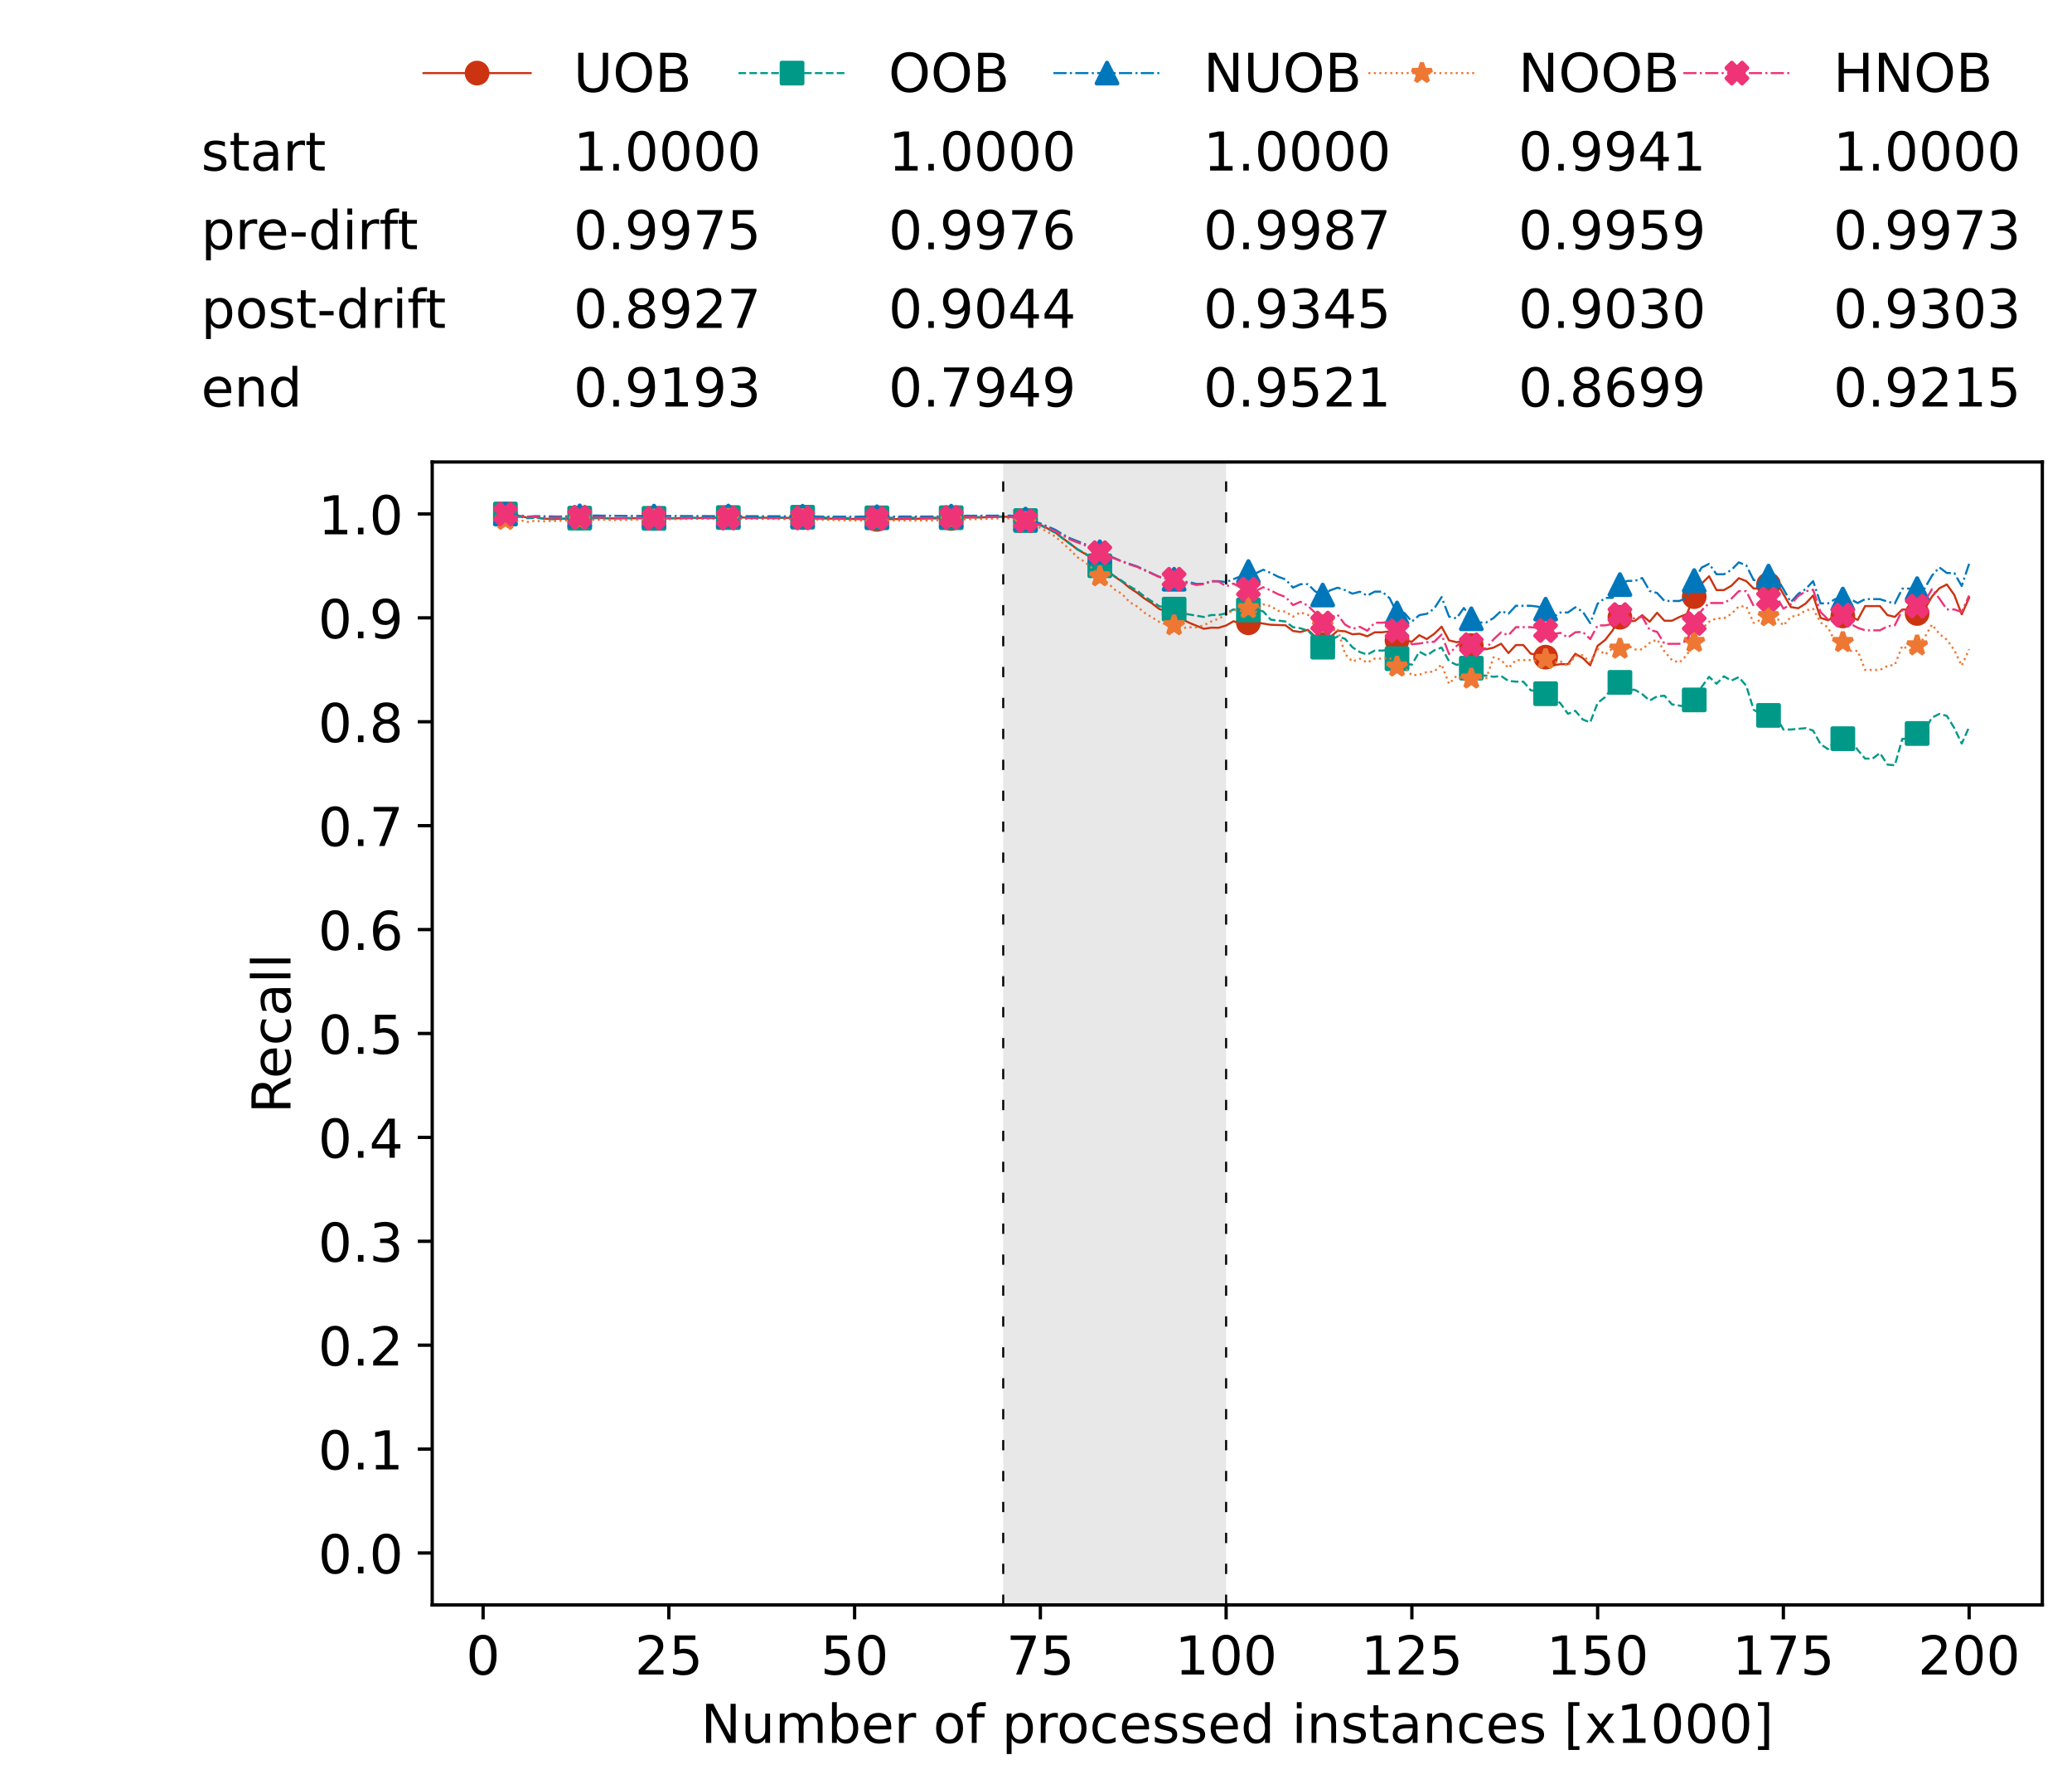 <?xml version="1.0" encoding="utf-8" standalone="no"?>
<!DOCTYPE svg PUBLIC "-//W3C//DTD SVG 1.1//EN"
  "http://www.w3.org/Graphics/SVG/1.1/DTD/svg11.dtd">
<!-- Created with matplotlib (https://matplotlib.org/) -->
<svg height="432.615pt" version="1.1" viewBox="0 0 502.65 432.615" width="502.65pt" xmlns="http://www.w3.org/2000/svg" xmlns:xlink="http://www.w3.org/1999/xlink">
 <defs>
  <style type="text/css">*{stroke-linecap:butt;stroke-linejoin:round;}</style>
 </defs>
 <g id="figure_1">
  <g id="patch_1">
   <path d="M 0 432.615 
L 502.65 432.615 
L 502.65 0 
L 0 0 
z
" style="fill:#ffffff;"/>
  </g>
  <g id="axes_1">
   <g id="patch_2">
    <path d="M 104.85 389.252 
L 495.45 389.252 
L 495.45 112.052 
L 104.85 112.052 
z
" style="fill:#ffffff;"/>
   </g>
   <g id="patch_3">
    <path clip-path="url(#p5f40b828e1)" d="M 297.446 389.252 
L 297.446 112.052 
L 243.372 112.052 
L 243.372 389.252 
z
" style="fill:#d3d3d3;opacity:0.5;"/>
   </g>
   <g id="matplotlib.axis_1">
    <g id="xtick_1">
     <g id="line2d_1">
      <defs>
       <path d="M 0 0 
L 0 3.5 
" id="m5a7287068b" style="stroke:#000000;stroke-width:0.8;"/>
      </defs>
      <g>
       <use style="stroke:#000000;stroke-width:0.8;" x="117.197" xlink:href="#m5a7287068b" y="389.252"/>
      </g>
     </g>
     <g id="text_1">
      <!-- 0 -->
      <g transform="translate(113.061 406.13)scale(0.13 -0.13)">
       <defs>
        <path d="M 31.781 66.406 
Q 24.172 66.406 20.328 58.906 
Q 16.5 51.422 16.5 36.375 
Q 16.5 21.391 20.328 13.891 
Q 24.172 6.391 31.781 6.391 
Q 39.453 6.391 43.281 13.891 
Q 47.125 21.391 47.125 36.375 
Q 47.125 51.422 43.281 58.906 
Q 39.453 66.406 31.781 66.406 
z
M 31.781 74.219 
Q 44.047 74.219 50.516 64.516 
Q 56.984 54.828 56.984 36.375 
Q 56.984 17.969 50.516 8.266 
Q 44.047 -1.422 31.781 -1.422 
Q 19.531 -1.422 13.062 8.266 
Q 6.594 17.969 6.594 36.375 
Q 6.594 54.828 13.062 64.516 
Q 19.531 74.219 31.781 74.219 
z
" id="DejaVuSans-48"/>
       </defs>
       <use xlink:href="#DejaVuSans-48"/>
      </g>
     </g>
    </g>
    <g id="xtick_2">
     <g id="line2d_2">
      <g>
       <use style="stroke:#000000;stroke-width:0.8;" x="162.259" xlink:href="#m5a7287068b" y="389.252"/>
      </g>
     </g>
     <g id="text_2">
      <!-- 25 -->
      <g transform="translate(153.988 406.13)scale(0.13 -0.13)">
       <defs>
        <path d="M 19.188 8.297 
L 53.609 8.297 
L 53.609 0 
L 7.328 0 
L 7.328 8.297 
Q 12.938 14.109 22.625 23.891 
Q 32.328 33.688 34.812 36.531 
Q 39.547 41.844 41.422 45.531 
Q 43.312 49.219 43.312 52.781 
Q 43.312 58.594 39.234 62.25 
Q 35.156 65.922 28.609 65.922 
Q 23.969 65.922 18.812 64.312 
Q 13.672 62.703 7.812 59.422 
L 7.812 69.391 
Q 13.766 71.781 18.938 73 
Q 24.125 74.219 28.422 74.219 
Q 39.75 74.219 46.484 68.547 
Q 53.219 62.891 53.219 53.422 
Q 53.219 48.922 51.531 44.891 
Q 49.859 40.875 45.406 35.406 
Q 44.188 33.984 37.641 27.219 
Q 31.109 20.453 19.188 8.297 
z
" id="DejaVuSans-50"/>
        <path d="M 10.797 72.906 
L 49.516 72.906 
L 49.516 64.594 
L 19.828 64.594 
L 19.828 46.734 
Q 21.969 47.469 24.109 47.828 
Q 26.266 48.188 28.422 48.188 
Q 40.625 48.188 47.75 41.5 
Q 54.891 34.812 54.891 23.391 
Q 54.891 11.625 47.562 5.094 
Q 40.234 -1.422 26.906 -1.422 
Q 22.312 -1.422 17.547 -0.641 
Q 12.797 0.141 7.719 1.703 
L 7.719 11.625 
Q 12.109 9.234 16.797 8.062 
Q 21.484 6.891 26.703 6.891 
Q 35.156 6.891 40.078 11.328 
Q 45.016 15.766 45.016 23.391 
Q 45.016 31 40.078 35.438 
Q 35.156 39.891 26.703 39.891 
Q 22.75 39.891 18.812 39.016 
Q 14.891 38.141 10.797 36.281 
z
" id="DejaVuSans-53"/>
       </defs>
       <use xlink:href="#DejaVuSans-50"/>
       <use x="63.623" xlink:href="#DejaVuSans-53"/>
      </g>
     </g>
    </g>
    <g id="xtick_3">
     <g id="line2d_3">
      <g>
       <use style="stroke:#000000;stroke-width:0.8;" x="207.322" xlink:href="#m5a7287068b" y="389.252"/>
      </g>
     </g>
     <g id="text_3">
      <!-- 50 -->
      <g transform="translate(199.05 406.13)scale(0.13 -0.13)">
       <use xlink:href="#DejaVuSans-53"/>
       <use x="63.623" xlink:href="#DejaVuSans-48"/>
      </g>
     </g>
    </g>
    <g id="xtick_4">
     <g id="line2d_4">
      <g>
       <use style="stroke:#000000;stroke-width:0.8;" x="252.384" xlink:href="#m5a7287068b" y="389.252"/>
      </g>
     </g>
     <g id="text_4">
      <!-- 75 -->
      <g transform="translate(244.113 406.13)scale(0.13 -0.13)">
       <defs>
        <path d="M 8.203 72.906 
L 55.078 72.906 
L 55.078 68.703 
L 28.609 0 
L 18.312 0 
L 43.219 64.594 
L 8.203 64.594 
z
" id="DejaVuSans-55"/>
       </defs>
       <use xlink:href="#DejaVuSans-55"/>
       <use x="63.623" xlink:href="#DejaVuSans-53"/>
      </g>
     </g>
    </g>
    <g id="xtick_5">
     <g id="line2d_5">
      <g>
       <use style="stroke:#000000;stroke-width:0.8;" x="297.446" xlink:href="#m5a7287068b" y="389.252"/>
      </g>
     </g>
     <g id="text_5">
      <!-- 100 -->
      <g transform="translate(285.039 406.13)scale(0.13 -0.13)">
       <defs>
        <path d="M 12.406 8.297 
L 28.516 8.297 
L 28.516 63.922 
L 10.984 60.406 
L 10.984 69.391 
L 28.422 72.906 
L 38.281 72.906 
L 38.281 8.297 
L 54.391 8.297 
L 54.391 0 
L 12.406 0 
z
" id="DejaVuSans-49"/>
       </defs>
       <use xlink:href="#DejaVuSans-49"/>
       <use x="63.623" xlink:href="#DejaVuSans-48"/>
       <use x="127.246" xlink:href="#DejaVuSans-48"/>
      </g>
     </g>
    </g>
    <g id="xtick_6">
     <g id="line2d_6">
      <g>
       <use style="stroke:#000000;stroke-width:0.8;" x="342.509" xlink:href="#m5a7287068b" y="389.252"/>
      </g>
     </g>
     <g id="text_6">
      <!-- 125 -->
      <g transform="translate(330.102 406.13)scale(0.13 -0.13)">
       <use xlink:href="#DejaVuSans-49"/>
       <use x="63.623" xlink:href="#DejaVuSans-50"/>
       <use x="127.246" xlink:href="#DejaVuSans-53"/>
      </g>
     </g>
    </g>
    <g id="xtick_7">
     <g id="line2d_7">
      <g>
       <use style="stroke:#000000;stroke-width:0.8;" x="387.571" xlink:href="#m5a7287068b" y="389.252"/>
      </g>
     </g>
     <g id="text_7">
      <!-- 150 -->
      <g transform="translate(375.164 406.13)scale(0.13 -0.13)">
       <use xlink:href="#DejaVuSans-49"/>
       <use x="63.623" xlink:href="#DejaVuSans-53"/>
       <use x="127.246" xlink:href="#DejaVuSans-48"/>
      </g>
     </g>
    </g>
    <g id="xtick_8">
     <g id="line2d_8">
      <g>
       <use style="stroke:#000000;stroke-width:0.8;" x="432.633" xlink:href="#m5a7287068b" y="389.252"/>
      </g>
     </g>
     <g id="text_8">
      <!-- 175 -->
      <g transform="translate(420.226 406.13)scale(0.13 -0.13)">
       <use xlink:href="#DejaVuSans-49"/>
       <use x="63.623" xlink:href="#DejaVuSans-55"/>
       <use x="127.246" xlink:href="#DejaVuSans-53"/>
      </g>
     </g>
    </g>
    <g id="xtick_9">
     <g id="line2d_9">
      <g>
       <use style="stroke:#000000;stroke-width:0.8;" x="477.695" xlink:href="#m5a7287068b" y="389.252"/>
      </g>
     </g>
     <g id="text_9">
      <!-- 200 -->
      <g transform="translate(465.289 406.13)scale(0.13 -0.13)">
       <use xlink:href="#DejaVuSans-50"/>
       <use x="63.623" xlink:href="#DejaVuSans-48"/>
       <use x="127.246" xlink:href="#DejaVuSans-48"/>
      </g>
     </g>
    </g>
    <g id="text_10">
     <!-- Number of processed instances [x1000] -->
     <g transform="translate(170.025 422.711)scale(0.13 -0.13)">
      <defs>
       <path d="M 9.812 72.906 
L 23.094 72.906 
L 55.422 11.922 
L 55.422 72.906 
L 64.984 72.906 
L 64.984 0 
L 51.703 0 
L 19.391 60.984 
L 19.391 0 
L 9.812 0 
z
" id="DejaVuSans-78"/>
       <path d="M 8.5 21.578 
L 8.5 54.688 
L 17.484 54.688 
L 17.484 21.922 
Q 17.484 14.156 20.5 10.266 
Q 23.531 6.391 29.594 6.391 
Q 36.859 6.391 41.078 11.031 
Q 45.312 15.672 45.312 23.688 
L 45.312 54.688 
L 54.297 54.688 
L 54.297 0 
L 45.312 0 
L 45.312 8.406 
Q 42.047 3.422 37.719 1 
Q 33.406 -1.422 27.688 -1.422 
Q 18.266 -1.422 13.375 4.438 
Q 8.5 10.297 8.5 21.578 
z
M 31.109 56 
z
" id="DejaVuSans-117"/>
       <path d="M 52 44.188 
Q 55.375 50.25 60.062 53.125 
Q 64.75 56 71.094 56 
Q 79.641 56 84.281 50.016 
Q 88.922 44.047 88.922 33.016 
L 88.922 0 
L 79.891 0 
L 79.891 32.719 
Q 79.891 40.578 77.094 44.375 
Q 74.312 48.188 68.609 48.188 
Q 61.625 48.188 57.562 43.547 
Q 53.516 38.922 53.516 30.906 
L 53.516 0 
L 44.484 0 
L 44.484 32.719 
Q 44.484 40.625 41.703 44.406 
Q 38.922 48.188 33.109 48.188 
Q 26.219 48.188 22.156 43.531 
Q 18.109 38.875 18.109 30.906 
L 18.109 0 
L 9.078 0 
L 9.078 54.688 
L 18.109 54.688 
L 18.109 46.188 
Q 21.188 51.219 25.484 53.609 
Q 29.781 56 35.688 56 
Q 41.656 56 45.828 52.969 
Q 50 49.953 52 44.188 
z
" id="DejaVuSans-109"/>
       <path d="M 48.688 27.297 
Q 48.688 37.203 44.609 42.844 
Q 40.531 48.484 33.406 48.484 
Q 26.266 48.484 22.188 42.844 
Q 18.109 37.203 18.109 27.297 
Q 18.109 17.391 22.188 11.75 
Q 26.266 6.109 33.406 6.109 
Q 40.531 6.109 44.609 11.75 
Q 48.688 17.391 48.688 27.297 
z
M 18.109 46.391 
Q 20.953 51.266 25.266 53.625 
Q 29.594 56 35.594 56 
Q 45.562 56 51.781 48.094 
Q 58.016 40.188 58.016 27.297 
Q 58.016 14.406 51.781 6.484 
Q 45.562 -1.422 35.594 -1.422 
Q 29.594 -1.422 25.266 0.953 
Q 20.953 3.328 18.109 8.203 
L 18.109 0 
L 9.078 0 
L 9.078 75.984 
L 18.109 75.984 
z
" id="DejaVuSans-98"/>
       <path d="M 56.203 29.594 
L 56.203 25.203 
L 14.891 25.203 
Q 15.484 15.922 20.484 11.062 
Q 25.484 6.203 34.422 6.203 
Q 39.594 6.203 44.453 7.469 
Q 49.312 8.734 54.109 11.281 
L 54.109 2.781 
Q 49.266 0.734 44.188 -0.344 
Q 39.109 -1.422 33.891 -1.422 
Q 20.797 -1.422 13.156 6.188 
Q 5.516 13.812 5.516 26.812 
Q 5.516 40.234 12.766 48.109 
Q 20.016 56 32.328 56 
Q 43.359 56 49.781 48.891 
Q 56.203 41.797 56.203 29.594 
z
M 47.219 32.234 
Q 47.125 39.594 43.094 43.984 
Q 39.062 48.391 32.422 48.391 
Q 24.906 48.391 20.391 44.141 
Q 15.875 39.891 15.188 32.172 
z
" id="DejaVuSans-101"/>
       <path d="M 41.109 46.297 
Q 39.594 47.172 37.812 47.578 
Q 36.031 48 33.891 48 
Q 26.266 48 22.188 43.047 
Q 18.109 38.094 18.109 28.812 
L 18.109 0 
L 9.078 0 
L 9.078 54.688 
L 18.109 54.688 
L 18.109 46.188 
Q 20.953 51.172 25.484 53.578 
Q 30.031 56 36.531 56 
Q 37.453 56 38.578 55.875 
Q 39.703 55.766 41.062 55.516 
z
" id="DejaVuSans-114"/>
       <path id="DejaVuSans-32"/>
       <path d="M 30.609 48.391 
Q 23.391 48.391 19.188 42.75 
Q 14.984 37.109 14.984 27.297 
Q 14.984 17.484 19.156 11.844 
Q 23.344 6.203 30.609 6.203 
Q 37.797 6.203 41.984 11.859 
Q 46.188 17.531 46.188 27.297 
Q 46.188 37.016 41.984 42.703 
Q 37.797 48.391 30.609 48.391 
z
M 30.609 56 
Q 42.328 56 49.016 48.375 
Q 55.719 40.766 55.719 27.297 
Q 55.719 13.875 49.016 6.219 
Q 42.328 -1.422 30.609 -1.422 
Q 18.844 -1.422 12.172 6.219 
Q 5.516 13.875 5.516 27.297 
Q 5.516 40.766 12.172 48.375 
Q 18.844 56 30.609 56 
z
" id="DejaVuSans-111"/>
       <path d="M 37.109 75.984 
L 37.109 68.5 
L 28.516 68.5 
Q 23.688 68.5 21.797 66.547 
Q 19.922 64.594 19.922 59.516 
L 19.922 54.688 
L 34.719 54.688 
L 34.719 47.703 
L 19.922 47.703 
L 19.922 0 
L 10.891 0 
L 10.891 47.703 
L 2.297 47.703 
L 2.297 54.688 
L 10.891 54.688 
L 10.891 58.5 
Q 10.891 67.625 15.141 71.797 
Q 19.391 75.984 28.609 75.984 
z
" id="DejaVuSans-102"/>
       <path d="M 18.109 8.203 
L 18.109 -20.797 
L 9.078 -20.797 
L 9.078 54.688 
L 18.109 54.688 
L 18.109 46.391 
Q 20.953 51.266 25.266 53.625 
Q 29.594 56 35.594 56 
Q 45.562 56 51.781 48.094 
Q 58.016 40.188 58.016 27.297 
Q 58.016 14.406 51.781 6.484 
Q 45.562 -1.422 35.594 -1.422 
Q 29.594 -1.422 25.266 0.953 
Q 20.953 3.328 18.109 8.203 
z
M 48.688 27.297 
Q 48.688 37.203 44.609 42.844 
Q 40.531 48.484 33.406 48.484 
Q 26.266 48.484 22.188 42.844 
Q 18.109 37.203 18.109 27.297 
Q 18.109 17.391 22.188 11.75 
Q 26.266 6.109 33.406 6.109 
Q 40.531 6.109 44.609 11.75 
Q 48.688 17.391 48.688 27.297 
z
" id="DejaVuSans-112"/>
       <path d="M 48.781 52.594 
L 48.781 44.188 
Q 44.969 46.297 41.141 47.344 
Q 37.312 48.391 33.406 48.391 
Q 24.656 48.391 19.812 42.844 
Q 14.984 37.312 14.984 27.297 
Q 14.984 17.281 19.812 11.734 
Q 24.656 6.203 33.406 6.203 
Q 37.312 6.203 41.141 7.25 
Q 44.969 8.297 48.781 10.406 
L 48.781 2.094 
Q 45.016 0.344 40.984 -0.531 
Q 36.969 -1.422 32.422 -1.422 
Q 20.062 -1.422 12.781 6.344 
Q 5.516 14.109 5.516 27.297 
Q 5.516 40.672 12.859 48.328 
Q 20.219 56 33.016 56 
Q 37.156 56 41.109 55.141 
Q 45.062 54.297 48.781 52.594 
z
" id="DejaVuSans-99"/>
       <path d="M 44.281 53.078 
L 44.281 44.578 
Q 40.484 46.531 36.375 47.5 
Q 32.281 48.484 27.875 48.484 
Q 21.188 48.484 17.844 46.438 
Q 14.5 44.391 14.5 40.281 
Q 14.5 37.156 16.891 35.375 
Q 19.281 33.594 26.516 31.984 
L 29.594 31.297 
Q 39.156 29.25 43.188 25.516 
Q 47.219 21.781 47.219 15.094 
Q 47.219 7.469 41.188 3.016 
Q 35.156 -1.422 24.609 -1.422 
Q 20.219 -1.422 15.453 -0.562 
Q 10.688 0.297 5.422 2 
L 5.422 11.281 
Q 10.406 8.688 15.234 7.391 
Q 20.062 6.109 24.812 6.109 
Q 31.156 6.109 34.562 8.281 
Q 37.984 10.453 37.984 14.406 
Q 37.984 18.062 35.516 20.016 
Q 33.062 21.969 24.703 23.781 
L 21.578 24.516 
Q 13.234 26.266 9.516 29.906 
Q 5.812 33.547 5.812 39.891 
Q 5.812 47.609 11.281 51.797 
Q 16.75 56 26.812 56 
Q 31.781 56 36.172 55.266 
Q 40.578 54.547 44.281 53.078 
z
" id="DejaVuSans-115"/>
       <path d="M 45.406 46.391 
L 45.406 75.984 
L 54.391 75.984 
L 54.391 0 
L 45.406 0 
L 45.406 8.203 
Q 42.578 3.328 38.25 0.953 
Q 33.938 -1.422 27.875 -1.422 
Q 17.969 -1.422 11.734 6.484 
Q 5.516 14.406 5.516 27.297 
Q 5.516 40.188 11.734 48.094 
Q 17.969 56 27.875 56 
Q 33.938 56 38.25 53.625 
Q 42.578 51.266 45.406 46.391 
z
M 14.797 27.297 
Q 14.797 17.391 18.875 11.75 
Q 22.953 6.109 30.078 6.109 
Q 37.203 6.109 41.297 11.75 
Q 45.406 17.391 45.406 27.297 
Q 45.406 37.203 41.297 42.844 
Q 37.203 48.484 30.078 48.484 
Q 22.953 48.484 18.875 42.844 
Q 14.797 37.203 14.797 27.297 
z
" id="DejaVuSans-100"/>
       <path d="M 9.422 54.688 
L 18.406 54.688 
L 18.406 0 
L 9.422 0 
z
M 9.422 75.984 
L 18.406 75.984 
L 18.406 64.594 
L 9.422 64.594 
z
" id="DejaVuSans-105"/>
       <path d="M 54.891 33.016 
L 54.891 0 
L 45.906 0 
L 45.906 32.719 
Q 45.906 40.484 42.875 44.328 
Q 39.844 48.188 33.797 48.188 
Q 26.516 48.188 22.312 43.547 
Q 18.109 38.922 18.109 30.906 
L 18.109 0 
L 9.078 0 
L 9.078 54.688 
L 18.109 54.688 
L 18.109 46.188 
Q 21.344 51.125 25.703 53.562 
Q 30.078 56 35.797 56 
Q 45.219 56 50.047 50.172 
Q 54.891 44.344 54.891 33.016 
z
" id="DejaVuSans-110"/>
       <path d="M 18.312 70.219 
L 18.312 54.688 
L 36.812 54.688 
L 36.812 47.703 
L 18.312 47.703 
L 18.312 18.016 
Q 18.312 11.328 20.141 9.422 
Q 21.969 7.516 27.594 7.516 
L 36.812 7.516 
L 36.812 0 
L 27.594 0 
Q 17.188 0 13.234 3.875 
Q 9.281 7.766 9.281 18.016 
L 9.281 47.703 
L 2.688 47.703 
L 2.688 54.688 
L 9.281 54.688 
L 9.281 70.219 
z
" id="DejaVuSans-116"/>
       <path d="M 34.281 27.484 
Q 23.391 27.484 19.188 25 
Q 14.984 22.516 14.984 16.5 
Q 14.984 11.719 18.141 8.906 
Q 21.297 6.109 26.703 6.109 
Q 34.188 6.109 38.703 11.406 
Q 43.219 16.703 43.219 25.484 
L 43.219 27.484 
z
M 52.203 31.203 
L 52.203 0 
L 43.219 0 
L 43.219 8.297 
Q 40.141 3.328 35.547 0.953 
Q 30.953 -1.422 24.312 -1.422 
Q 15.922 -1.422 10.953 3.297 
Q 6 8.016 6 15.922 
Q 6 25.141 12.172 29.828 
Q 18.359 34.516 30.609 34.516 
L 43.219 34.516 
L 43.219 35.406 
Q 43.219 41.609 39.141 45 
Q 35.062 48.391 27.688 48.391 
Q 23 48.391 18.547 47.266 
Q 14.109 46.141 10.016 43.891 
L 10.016 52.203 
Q 14.938 54.109 19.578 55.047 
Q 24.219 56 28.609 56 
Q 40.484 56 46.344 49.844 
Q 52.203 43.703 52.203 31.203 
z
" id="DejaVuSans-97"/>
       <path d="M 8.594 75.984 
L 29.297 75.984 
L 29.297 69 
L 17.578 69 
L 17.578 -6.203 
L 29.297 -6.203 
L 29.297 -13.188 
L 8.594 -13.188 
z
" id="DejaVuSans-91"/>
       <path d="M 54.891 54.688 
L 35.109 28.078 
L 55.906 0 
L 45.312 0 
L 29.391 21.484 
L 13.484 0 
L 2.875 0 
L 24.125 28.609 
L 4.688 54.688 
L 15.281 54.688 
L 29.781 35.203 
L 44.281 54.688 
z
" id="DejaVuSans-120"/>
       <path d="M 30.422 75.984 
L 30.422 -13.188 
L 9.719 -13.188 
L 9.719 -6.203 
L 21.391 -6.203 
L 21.391 69 
L 9.719 69 
L 9.719 75.984 
z
" id="DejaVuSans-93"/>
      </defs>
      <use xlink:href="#DejaVuSans-78"/>
      <use x="74.805" xlink:href="#DejaVuSans-117"/>
      <use x="138.184" xlink:href="#DejaVuSans-109"/>
      <use x="235.596" xlink:href="#DejaVuSans-98"/>
      <use x="299.072" xlink:href="#DejaVuSans-101"/>
      <use x="360.596" xlink:href="#DejaVuSans-114"/>
      <use x="401.709" xlink:href="#DejaVuSans-32"/>
      <use x="433.496" xlink:href="#DejaVuSans-111"/>
      <use x="494.678" xlink:href="#DejaVuSans-102"/>
      <use x="529.883" xlink:href="#DejaVuSans-32"/>
      <use x="561.67" xlink:href="#DejaVuSans-112"/>
      <use x="625.146" xlink:href="#DejaVuSans-114"/>
      <use x="664.01" xlink:href="#DejaVuSans-111"/>
      <use x="725.191" xlink:href="#DejaVuSans-99"/>
      <use x="780.172" xlink:href="#DejaVuSans-101"/>
      <use x="841.695" xlink:href="#DejaVuSans-115"/>
      <use x="893.795" xlink:href="#DejaVuSans-115"/>
      <use x="945.895" xlink:href="#DejaVuSans-101"/>
      <use x="1007.418" xlink:href="#DejaVuSans-100"/>
      <use x="1070.895" xlink:href="#DejaVuSans-32"/>
      <use x="1102.682" xlink:href="#DejaVuSans-105"/>
      <use x="1130.465" xlink:href="#DejaVuSans-110"/>
      <use x="1193.844" xlink:href="#DejaVuSans-115"/>
      <use x="1245.943" xlink:href="#DejaVuSans-116"/>
      <use x="1285.152" xlink:href="#DejaVuSans-97"/>
      <use x="1346.432" xlink:href="#DejaVuSans-110"/>
      <use x="1409.811" xlink:href="#DejaVuSans-99"/>
      <use x="1464.791" xlink:href="#DejaVuSans-101"/>
      <use x="1526.314" xlink:href="#DejaVuSans-115"/>
      <use x="1578.414" xlink:href="#DejaVuSans-32"/>
      <use x="1610.201" xlink:href="#DejaVuSans-91"/>
      <use x="1649.215" xlink:href="#DejaVuSans-120"/>
      <use x="1708.395" xlink:href="#DejaVuSans-49"/>
      <use x="1772.018" xlink:href="#DejaVuSans-48"/>
      <use x="1835.641" xlink:href="#DejaVuSans-48"/>
      <use x="1899.264" xlink:href="#DejaVuSans-48"/>
      <use x="1962.887" xlink:href="#DejaVuSans-93"/>
     </g>
    </g>
   </g>
   <g id="matplotlib.axis_2">
    <g id="ytick_1">
     <g id="line2d_10">
      <defs>
       <path d="M 0 0 
L -3.5 0 
" id="mc4e82f2b06" style="stroke:#000000;stroke-width:0.8;"/>
      </defs>
      <g>
       <use style="stroke:#000000;stroke-width:0.8;" x="104.85" xlink:href="#mc4e82f2b06" y="376.652"/>
      </g>
     </g>
     <g id="text_11">
      <!-- 0.0 -->
      <g transform="translate(77.176 381.591)scale(0.13 -0.13)">
       <defs>
        <path d="M 10.688 12.406 
L 21 12.406 
L 21 0 
L 10.688 0 
z
" id="DejaVuSans-46"/>
       </defs>
       <use xlink:href="#DejaVuSans-48"/>
       <use x="63.623" xlink:href="#DejaVuSans-46"/>
       <use x="95.41" xlink:href="#DejaVuSans-48"/>
      </g>
     </g>
    </g>
    <g id="ytick_2">
     <g id="line2d_11">
      <g>
       <use style="stroke:#000000;stroke-width:0.8;" x="104.85" xlink:href="#mc4e82f2b06" y="351.452"/>
      </g>
     </g>
     <g id="text_12">
      <!-- 0.1 -->
      <g transform="translate(77.176 356.391)scale(0.13 -0.13)">
       <use xlink:href="#DejaVuSans-48"/>
       <use x="63.623" xlink:href="#DejaVuSans-46"/>
       <use x="95.41" xlink:href="#DejaVuSans-49"/>
      </g>
     </g>
    </g>
    <g id="ytick_3">
     <g id="line2d_12">
      <g>
       <use style="stroke:#000000;stroke-width:0.8;" x="104.85" xlink:href="#mc4e82f2b06" y="326.252"/>
      </g>
     </g>
     <g id="text_13">
      <!-- 0.2 -->
      <g transform="translate(77.176 331.191)scale(0.13 -0.13)">
       <use xlink:href="#DejaVuSans-48"/>
       <use x="63.623" xlink:href="#DejaVuSans-46"/>
       <use x="95.41" xlink:href="#DejaVuSans-50"/>
      </g>
     </g>
    </g>
    <g id="ytick_4">
     <g id="line2d_13">
      <g>
       <use style="stroke:#000000;stroke-width:0.8;" x="104.85" xlink:href="#mc4e82f2b06" y="301.052"/>
      </g>
     </g>
     <g id="text_14">
      <!-- 0.3 -->
      <g transform="translate(77.176 305.991)scale(0.13 -0.13)">
       <defs>
        <path d="M 40.578 39.312 
Q 47.656 37.797 51.625 33 
Q 55.609 28.219 55.609 21.188 
Q 55.609 10.406 48.188 4.484 
Q 40.766 -1.422 27.094 -1.422 
Q 22.516 -1.422 17.656 -0.516 
Q 12.797 0.391 7.625 2.203 
L 7.625 11.719 
Q 11.719 9.328 16.594 8.109 
Q 21.484 6.891 26.812 6.891 
Q 36.078 6.891 40.938 10.547 
Q 45.797 14.203 45.797 21.188 
Q 45.797 27.641 41.281 31.266 
Q 36.766 34.906 28.719 34.906 
L 20.219 34.906 
L 20.219 43.016 
L 29.109 43.016 
Q 36.375 43.016 40.234 45.922 
Q 44.094 48.828 44.094 54.297 
Q 44.094 59.906 40.109 62.906 
Q 36.141 65.922 28.719 65.922 
Q 24.656 65.922 20.016 65.031 
Q 15.375 64.156 9.812 62.312 
L 9.812 71.094 
Q 15.438 72.656 20.344 73.438 
Q 25.25 74.219 29.594 74.219 
Q 40.828 74.219 47.359 69.109 
Q 53.906 64.016 53.906 55.328 
Q 53.906 49.266 50.438 45.094 
Q 46.969 40.922 40.578 39.312 
z
" id="DejaVuSans-51"/>
       </defs>
       <use xlink:href="#DejaVuSans-48"/>
       <use x="63.623" xlink:href="#DejaVuSans-46"/>
       <use x="95.41" xlink:href="#DejaVuSans-51"/>
      </g>
     </g>
    </g>
    <g id="ytick_5">
     <g id="line2d_14">
      <g>
       <use style="stroke:#000000;stroke-width:0.8;" x="104.85" xlink:href="#mc4e82f2b06" y="275.852"/>
      </g>
     </g>
     <g id="text_15">
      <!-- 0.4 -->
      <g transform="translate(77.176 280.791)scale(0.13 -0.13)">
       <defs>
        <path d="M 37.797 64.312 
L 12.891 25.391 
L 37.797 25.391 
z
M 35.203 72.906 
L 47.609 72.906 
L 47.609 25.391 
L 58.016 25.391 
L 58.016 17.188 
L 47.609 17.188 
L 47.609 0 
L 37.797 0 
L 37.797 17.188 
L 4.891 17.188 
L 4.891 26.703 
z
" id="DejaVuSans-52"/>
       </defs>
       <use xlink:href="#DejaVuSans-48"/>
       <use x="63.623" xlink:href="#DejaVuSans-46"/>
       <use x="95.41" xlink:href="#DejaVuSans-52"/>
      </g>
     </g>
    </g>
    <g id="ytick_6">
     <g id="line2d_15">
      <g>
       <use style="stroke:#000000;stroke-width:0.8;" x="104.85" xlink:href="#mc4e82f2b06" y="250.652"/>
      </g>
     </g>
     <g id="text_16">
      <!-- 0.5 -->
      <g transform="translate(77.176 255.591)scale(0.13 -0.13)">
       <use xlink:href="#DejaVuSans-48"/>
       <use x="63.623" xlink:href="#DejaVuSans-46"/>
       <use x="95.41" xlink:href="#DejaVuSans-53"/>
      </g>
     </g>
    </g>
    <g id="ytick_7">
     <g id="line2d_16">
      <g>
       <use style="stroke:#000000;stroke-width:0.8;" x="104.85" xlink:href="#mc4e82f2b06" y="225.452"/>
      </g>
     </g>
     <g id="text_17">
      <!-- 0.6 -->
      <g transform="translate(77.176 230.391)scale(0.13 -0.13)">
       <defs>
        <path d="M 33.016 40.375 
Q 26.375 40.375 22.484 35.828 
Q 18.609 31.297 18.609 23.391 
Q 18.609 15.531 22.484 10.953 
Q 26.375 6.391 33.016 6.391 
Q 39.656 6.391 43.531 10.953 
Q 47.406 15.531 47.406 23.391 
Q 47.406 31.297 43.531 35.828 
Q 39.656 40.375 33.016 40.375 
z
M 52.594 71.297 
L 52.594 62.312 
Q 48.875 64.062 45.094 64.984 
Q 41.312 65.922 37.594 65.922 
Q 27.828 65.922 22.672 59.328 
Q 17.531 52.734 16.797 39.406 
Q 19.672 43.656 24.016 45.922 
Q 28.375 48.188 33.594 48.188 
Q 44.578 48.188 50.953 41.516 
Q 57.328 34.859 57.328 23.391 
Q 57.328 12.156 50.688 5.359 
Q 44.047 -1.422 33.016 -1.422 
Q 20.359 -1.422 13.672 8.266 
Q 6.984 17.969 6.984 36.375 
Q 6.984 53.656 15.188 63.938 
Q 23.391 74.219 37.203 74.219 
Q 40.922 74.219 44.703 73.484 
Q 48.484 72.75 52.594 71.297 
z
" id="DejaVuSans-54"/>
       </defs>
       <use xlink:href="#DejaVuSans-48"/>
       <use x="63.623" xlink:href="#DejaVuSans-46"/>
       <use x="95.41" xlink:href="#DejaVuSans-54"/>
      </g>
     </g>
    </g>
    <g id="ytick_8">
     <g id="line2d_17">
      <g>
       <use style="stroke:#000000;stroke-width:0.8;" x="104.85" xlink:href="#mc4e82f2b06" y="200.252"/>
      </g>
     </g>
     <g id="text_18">
      <!-- 0.7 -->
      <g transform="translate(77.176 205.191)scale(0.13 -0.13)">
       <use xlink:href="#DejaVuSans-48"/>
       <use x="63.623" xlink:href="#DejaVuSans-46"/>
       <use x="95.41" xlink:href="#DejaVuSans-55"/>
      </g>
     </g>
    </g>
    <g id="ytick_9">
     <g id="line2d_18">
      <g>
       <use style="stroke:#000000;stroke-width:0.8;" x="104.85" xlink:href="#mc4e82f2b06" y="175.052"/>
      </g>
     </g>
     <g id="text_19">
      <!-- 0.8 -->
      <g transform="translate(77.176 179.991)scale(0.13 -0.13)">
       <defs>
        <path d="M 31.781 34.625 
Q 24.75 34.625 20.719 30.859 
Q 16.703 27.094 16.703 20.516 
Q 16.703 13.922 20.719 10.156 
Q 24.75 6.391 31.781 6.391 
Q 38.812 6.391 42.859 10.172 
Q 46.922 13.969 46.922 20.516 
Q 46.922 27.094 42.891 30.859 
Q 38.875 34.625 31.781 34.625 
z
M 21.922 38.812 
Q 15.578 40.375 12.031 44.719 
Q 8.5 49.078 8.5 55.328 
Q 8.5 64.062 14.719 69.141 
Q 20.953 74.219 31.781 74.219 
Q 42.672 74.219 48.875 69.141 
Q 55.078 64.062 55.078 55.328 
Q 55.078 49.078 51.531 44.719 
Q 48 40.375 41.703 38.812 
Q 48.828 37.156 52.797 32.312 
Q 56.781 27.484 56.781 20.516 
Q 56.781 9.906 50.312 4.234 
Q 43.844 -1.422 31.781 -1.422 
Q 19.734 -1.422 13.25 4.234 
Q 6.781 9.906 6.781 20.516 
Q 6.781 27.484 10.781 32.312 
Q 14.797 37.156 21.922 38.812 
z
M 18.312 54.391 
Q 18.312 48.734 21.844 45.562 
Q 25.391 42.391 31.781 42.391 
Q 38.141 42.391 41.719 45.562 
Q 45.312 48.734 45.312 54.391 
Q 45.312 60.062 41.719 63.234 
Q 38.141 66.406 31.781 66.406 
Q 25.391 66.406 21.844 63.234 
Q 18.312 60.062 18.312 54.391 
z
" id="DejaVuSans-56"/>
       </defs>
       <use xlink:href="#DejaVuSans-48"/>
       <use x="63.623" xlink:href="#DejaVuSans-46"/>
       <use x="95.41" xlink:href="#DejaVuSans-56"/>
      </g>
     </g>
    </g>
    <g id="ytick_10">
     <g id="line2d_19">
      <g>
       <use style="stroke:#000000;stroke-width:0.8;" x="104.85" xlink:href="#mc4e82f2b06" y="149.852"/>
      </g>
     </g>
     <g id="text_20">
      <!-- 0.9 -->
      <g transform="translate(77.176 154.791)scale(0.13 -0.13)">
       <defs>
        <path d="M 10.984 1.516 
L 10.984 10.5 
Q 14.703 8.734 18.5 7.812 
Q 22.312 6.891 25.984 6.891 
Q 35.75 6.891 40.891 13.453 
Q 46.047 20.016 46.781 33.406 
Q 43.953 29.203 39.594 26.953 
Q 35.25 24.703 29.984 24.703 
Q 19.047 24.703 12.672 31.312 
Q 6.297 37.938 6.297 49.422 
Q 6.297 60.641 12.938 67.422 
Q 19.578 74.219 30.609 74.219 
Q 43.266 74.219 49.922 64.516 
Q 56.594 54.828 56.594 36.375 
Q 56.594 19.141 48.406 8.859 
Q 40.234 -1.422 26.422 -1.422 
Q 22.703 -1.422 18.891 -0.688 
Q 15.094 0.047 10.984 1.516 
z
M 30.609 32.422 
Q 37.25 32.422 41.125 36.953 
Q 45.016 41.5 45.016 49.422 
Q 45.016 57.281 41.125 61.844 
Q 37.25 66.406 30.609 66.406 
Q 23.969 66.406 20.094 61.844 
Q 16.219 57.281 16.219 49.422 
Q 16.219 41.5 20.094 36.953 
Q 23.969 32.422 30.609 32.422 
z
" id="DejaVuSans-57"/>
       </defs>
       <use xlink:href="#DejaVuSans-48"/>
       <use x="63.623" xlink:href="#DejaVuSans-46"/>
       <use x="95.41" xlink:href="#DejaVuSans-57"/>
      </g>
     </g>
    </g>
    <g id="ytick_11">
     <g id="line2d_20">
      <g>
       <use style="stroke:#000000;stroke-width:0.8;" x="104.85" xlink:href="#mc4e82f2b06" y="124.652"/>
      </g>
     </g>
     <g id="text_21">
      <!-- 1.0 -->
      <g transform="translate(77.176 129.591)scale(0.13 -0.13)">
       <use xlink:href="#DejaVuSans-49"/>
       <use x="63.623" xlink:href="#DejaVuSans-46"/>
       <use x="95.41" xlink:href="#DejaVuSans-48"/>
      </g>
     </g>
    </g>
    <g id="text_22">
     <!-- Recall -->
     <g transform="translate(70.472 270.044)rotate(-90)scale(0.13 -0.13)">
      <defs>
       <path d="M 44.391 34.188 
Q 47.562 33.109 50.562 29.594 
Q 53.562 26.078 56.594 19.922 
L 66.609 0 
L 56 0 
L 46.688 18.703 
Q 43.062 26.031 39.672 28.422 
Q 36.281 30.812 30.422 30.812 
L 19.672 30.812 
L 19.672 0 
L 9.812 0 
L 9.812 72.906 
L 32.078 72.906 
Q 44.578 72.906 50.734 67.672 
Q 56.891 62.453 56.891 51.906 
Q 56.891 45.016 53.688 40.469 
Q 50.484 35.938 44.391 34.188 
z
M 19.672 64.797 
L 19.672 38.922 
L 32.078 38.922 
Q 39.203 38.922 42.844 42.219 
Q 46.484 45.516 46.484 51.906 
Q 46.484 58.297 42.844 61.547 
Q 39.203 64.797 32.078 64.797 
z
" id="DejaVuSans-82"/>
       <path d="M 9.422 75.984 
L 18.406 75.984 
L 18.406 0 
L 9.422 0 
z
" id="DejaVuSans-108"/>
      </defs>
      <use xlink:href="#DejaVuSans-82"/>
      <use x="64.982" xlink:href="#DejaVuSans-101"/>
      <use x="126.506" xlink:href="#DejaVuSans-99"/>
      <use x="181.486" xlink:href="#DejaVuSans-97"/>
      <use x="242.766" xlink:href="#DejaVuSans-108"/>
      <use x="270.549" xlink:href="#DejaVuSans-108"/>
     </g>
    </g>
   </g>
   <g id="line2d_21"/>
   <g id="line2d_22"/>
   <g id="line2d_23"/>
   <g id="line2d_24"/>
   <g id="line2d_25"/>
   <g id="line2d_26">
    <path clip-path="url(#p5f40b828e1)" d="M 122.605 124.652 
L 126.21 125.157 
L 128.012 125.561 
L 129.815 125.379 
L 131.617 125.748 
L 133.419 125.878 
L 146.037 125.632 
L 147.839 125.73 
L 156.852 125.658 
L 160.457 125.733 
L 180.284 125.518 
L 187.494 125.588 
L 196.507 125.613 
L 198.309 125.742 
L 203.717 125.816 
L 212.729 125.97 
L 218.137 125.885 
L 232.557 125.644 
L 234.359 125.514 
L 237.964 125.513 
L 241.569 125.339 
L 245.174 125.331 
L 246.976 125.594 
L 252.384 127.265 
L 255.989 129.121 
L 257.791 130.552 
L 259.594 131.832 
L 261.396 133.275 
L 263.199 134.31 
L 265.001 135.495 
L 266.804 137.104 
L 268.606 138.359 
L 270.409 139.851 
L 272.211 141.067 
L 274.014 142.556 
L 275.816 143.736 
L 277.619 145.159 
L 279.421 146.298 
L 281.224 147.702 
L 284.829 148.875 
L 286.631 150.115 
L 288.434 151.015 
L 292.039 152.501 
L 293.841 152.236 
L 295.644 152.256 
L 297.446 151.703 
L 299.249 150.668 
L 301.051 151.283 
L 302.854 151.05 
L 304.656 150.94 
L 308.261 151.534 
L 311.866 151.649 
L 313.669 153.026 
L 315.471 153.287 
L 317.274 152.756 
L 319.076 154.407 
L 320.879 156.338 
L 322.681 154.521 
L 324.484 152.979 
L 326.286 153.109 
L 328.089 153.829 
L 329.891 153.712 
L 331.694 154.324 
L 333.496 153.355 
L 335.299 153.355 
L 337.101 153.13 
L 338.904 155.33 
L 340.706 155.33 
L 342.509 155.63 
L 344.311 154.055 
L 346.114 155 
L 347.916 153.74 
L 349.719 151.99 
L 351.521 155.315 
L 353.324 155.746 
L 355.126 155.517 
L 356.928 156.567 
L 358.731 157.467 
L 360.533 157.467 
L 362.336 157.067 
L 364.138 156.122 
L 365.941 158.387 
L 367.743 156.449 
L 369.546 156.449 
L 371.348 158.549 
L 373.151 158.774 
L 374.953 159.374 
L 376.756 161.379 
L 378.558 161.079 
L 380.361 161.079 
L 382.163 158.559 
L 383.966 159.609 
L 385.768 161.359 
L 387.571 156.634 
L 389.373 155.234 
L 391.176 152.943 
L 392.978 149.712 
L 394.781 150.612 
L 396.583 150.612 
L 398.386 149.212 
L 400.188 150.787 
L 401.991 148.616 
L 403.793 150.555 
L 405.596 150.555 
L 407.398 149.655 
L 409.201 148.905 
L 411.003 144.705 
L 412.806 141.555 
L 414.608 139.755 
L 416.411 143.115 
L 418.213 143.115 
L 420.016 142.065 
L 421.818 140.234 
L 423.621 140.934 
L 425.423 142.734 
L 427.226 142.734 
L 429.028 141.765 
L 430.831 140.934 
L 434.436 147.234 
L 436.238 147.521 
L 438.041 146.375 
L 439.843 144.437 
L 441.646 149.837 
L 443.448 150.437 
L 445.251 149.387 
L 448.856 149.387 
L 450.658 150.356 
L 452.461 146.996 
L 456.066 146.996 
L 457.868 149.177 
L 459.671 149.622 
L 461.473 147.822 
L 463.276 147.822 
L 465.078 148.791 
L 466.881 147.822 
L 468.683 144.672 
L 470.485 142.668 
L 472.288 141.751 
L 474.09 144.271 
L 475.893 148.996 
L 477.695 144.996 
L 477.695 144.996 
" style="fill:none;stroke:#cc3311;stroke-linecap:square;stroke-width:0.5;"/>
    <defs>
     <path d="M 0 2.5 
C 0.663 2.5 1.299 2.237 1.768 1.768 
C 2.237 1.299 2.5 0.663 2.5 0 
C 2.5 -0.663 2.237 -1.299 1.768 -1.768 
C 1.299 -2.237 0.663 -2.5 0 -2.5 
C -0.663 -2.5 -1.299 -2.237 -1.768 -1.768 
C -2.237 -1.299 -2.5 -0.663 -2.5 0 
C -2.5 0.663 -2.237 1.299 -1.768 1.768 
C -1.299 2.237 -0.663 2.5 0 2.5 
z
" id="mcdbfc89353" style="stroke:#cc3311;"/>
    </defs>
    <g clip-path="url(#p5f40b828e1)">
     <use style="fill:#cc3311;stroke:#cc3311;" x="122.605" xlink:href="#mcdbfc89353" y="124.652"/>
     <use style="fill:#cc3311;stroke:#cc3311;" x="140.629" xlink:href="#mcdbfc89353" y="125.662"/>
     <use style="fill:#cc3311;stroke:#cc3311;" x="158.654" xlink:href="#mcdbfc89353" y="125.735"/>
     <use style="fill:#cc3311;stroke:#cc3311;" x="176.679" xlink:href="#mcdbfc89353" y="125.478"/>
     <use style="fill:#cc3311;stroke:#cc3311;" x="194.704" xlink:href="#mcdbfc89353" y="125.537"/>
     <use style="fill:#cc3311;stroke:#cc3311;" x="212.729" xlink:href="#mcdbfc89353" y="125.97"/>
     <use style="fill:#cc3311;stroke:#cc3311;" x="230.754" xlink:href="#mcdbfc89353" y="125.745"/>
     <use style="fill:#cc3311;stroke:#cc3311;" x="248.779" xlink:href="#mcdbfc89353" y="126.149"/>
     <use style="fill:#cc3311;stroke:#cc3311;" x="266.804" xlink:href="#mcdbfc89353" y="137.104"/>
     <use style="fill:#cc3311;stroke:#cc3311;" x="284.829" xlink:href="#mcdbfc89353" y="148.875"/>
     <use style="fill:#cc3311;stroke:#cc3311;" x="302.854" xlink:href="#mcdbfc89353" y="151.05"/>
     <use style="fill:#cc3311;stroke:#cc3311;" x="320.879" xlink:href="#mcdbfc89353" y="156.338"/>
     <use style="fill:#cc3311;stroke:#cc3311;" x="338.904" xlink:href="#mcdbfc89353" y="155.33"/>
     <use style="fill:#cc3311;stroke:#cc3311;" x="356.928" xlink:href="#mcdbfc89353" y="156.567"/>
     <use style="fill:#cc3311;stroke:#cc3311;" x="374.953" xlink:href="#mcdbfc89353" y="159.374"/>
     <use style="fill:#cc3311;stroke:#cc3311;" x="392.978" xlink:href="#mcdbfc89353" y="149.712"/>
     <use style="fill:#cc3311;stroke:#cc3311;" x="411.003" xlink:href="#mcdbfc89353" y="144.705"/>
     <use style="fill:#cc3311;stroke:#cc3311;" x="429.028" xlink:href="#mcdbfc89353" y="141.765"/>
     <use style="fill:#cc3311;stroke:#cc3311;" x="447.053" xlink:href="#mcdbfc89353" y="149.387"/>
     <use style="fill:#cc3311;stroke:#cc3311;" x="465.078" xlink:href="#mcdbfc89353" y="148.791"/>
    </g>
   </g>
   <g id="line2d_27"/>
   <g id="line2d_28"/>
   <g id="line2d_29"/>
   <g id="line2d_30"/>
   <g id="line2d_31">
    <path clip-path="url(#p5f40b828e1)" d="M 122.605 124.652 
L 124.407 125.431 
L 126.21 125.337 
L 128.012 125.697 
L 129.815 125.592 
L 133.419 125.89 
L 135.222 125.914 
L 138.827 125.714 
L 144.234 125.633 
L 149.642 125.728 
L 153.247 125.637 
L 158.654 125.712 
L 176.679 125.528 
L 201.914 125.521 
L 205.519 125.646 
L 210.927 125.595 
L 232.557 125.518 
L 236.162 125.436 
L 239.767 125.339 
L 243.372 125.261 
L 245.174 125.355 
L 246.976 125.67 
L 252.384 127.398 
L 255.989 129.199 
L 259.594 131.918 
L 261.396 133.208 
L 263.199 134.172 
L 265.001 135.475 
L 266.804 137.225 
L 270.409 139.784 
L 272.211 140.899 
L 274.014 142.172 
L 275.816 143.231 
L 277.619 144.654 
L 281.224 147.023 
L 284.829 147.731 
L 286.631 148.716 
L 290.236 149.323 
L 292.039 149.642 
L 293.841 149.175 
L 295.644 149.157 
L 297.446 148.756 
L 299.249 147.792 
L 301.051 148.288 
L 302.854 147.938 
L 304.656 147.78 
L 306.459 148.301 
L 308.261 150.288 
L 311.866 150.74 
L 313.669 152.117 
L 315.471 152.377 
L 317.274 152.966 
L 319.076 154.725 
L 320.879 156.961 
L 322.681 155.372 
L 324.484 154.343 
L 326.286 154.929 
L 328.089 156.98 
L 329.891 158.146 
L 331.694 158.758 
L 333.496 157.789 
L 335.299 157.789 
L 337.101 157.564 
L 338.904 159.764 
L 340.706 160.91 
L 342.509 161.21 
L 344.311 158.06 
L 346.114 159.005 
L 347.916 157.745 
L 349.719 157.045 
L 351.521 160.37 
L 353.324 161.231 
L 355.126 161.002 
L 356.928 162.052 
L 358.731 163.852 
L 360.533 163.852 
L 362.336 164.152 
L 364.138 163.942 
L 365.941 165.158 
L 367.743 165.319 
L 369.546 165.319 
L 371.348 167.419 
L 373.151 167.644 
L 374.953 168.244 
L 376.756 169.104 
L 378.558 170.604 
L 380.361 173.124 
L 382.163 172.404 
L 383.966 174.504 
L 385.768 175.204 
L 387.571 170.479 
L 389.373 169.079 
L 391.176 166.788 
L 392.978 165.495 
L 394.781 167.295 
L 396.583 167.295 
L 398.386 168.345 
L 400.188 169.92 
L 401.991 168.895 
L 403.793 168.734 
L 405.596 170.834 
L 409.201 171.434 
L 411.003 169.754 
L 412.806 166.604 
L 414.608 164.149 
L 416.411 165.829 
L 418.213 164.029 
L 420.016 165.079 
L 421.818 164.218 
L 423.621 166.318 
L 425.423 172.118 
L 427.226 173.263 
L 430.831 173.782 
L 432.633 176.932 
L 434.436 176.932 
L 438.041 176.598 
L 439.843 177.18 
L 441.646 180.48 
L 443.448 181.68 
L 445.251 179.58 
L 447.053 179.16 
L 448.856 179.16 
L 450.658 181.891 
L 452.461 183.991 
L 454.263 183.991 
L 456.066 182.641 
L 457.868 185.428 
L 459.671 185.619 
L 461.473 179.206 
L 463.276 179.111 
L 465.078 177.899 
L 466.881 177.172 
L 468.683 174.022 
L 470.485 173.163 
L 472.288 173.622 
L 474.09 176.562 
L 475.893 180.342 
L 477.695 176.342 
L 477.695 176.342 
" style="fill:none;stroke:#009988;stroke-dasharray:1.85,0.8;stroke-dashoffset:0;stroke-width:0.5;"/>
    <defs>
     <path d="M -2.5 2.5 
L 2.5 2.5 
L 2.5 -2.5 
L -2.5 -2.5 
z
" id="m64b637e4c0" style="stroke:#009988;stroke-linejoin:miter;"/>
    </defs>
    <g clip-path="url(#p5f40b828e1)">
     <use style="fill:#009988;stroke:#009988;stroke-linejoin:miter;" x="122.605" xlink:href="#m64b637e4c0" y="124.652"/>
     <use style="fill:#009988;stroke:#009988;stroke-linejoin:miter;" x="140.629" xlink:href="#m64b637e4c0" y="125.666"/>
     <use style="fill:#009988;stroke:#009988;stroke-linejoin:miter;" x="158.654" xlink:href="#m64b637e4c0" y="125.712"/>
     <use style="fill:#009988;stroke:#009988;stroke-linejoin:miter;" x="176.679" xlink:href="#m64b637e4c0" y="125.528"/>
     <use style="fill:#009988;stroke:#009988;stroke-linejoin:miter;" x="194.704" xlink:href="#m64b637e4c0" y="125.441"/>
     <use style="fill:#009988;stroke:#009988;stroke-linejoin:miter;" x="212.729" xlink:href="#m64b637e4c0" y="125.595"/>
     <use style="fill:#009988;stroke:#009988;stroke-linejoin:miter;" x="230.754" xlink:href="#m64b637e4c0" y="125.568"/>
     <use style="fill:#009988;stroke:#009988;stroke-linejoin:miter;" x="248.779" xlink:href="#m64b637e4c0" y="126.251"/>
     <use style="fill:#009988;stroke:#009988;stroke-linejoin:miter;" x="266.804" xlink:href="#m64b637e4c0" y="137.225"/>
     <use style="fill:#009988;stroke:#009988;stroke-linejoin:miter;" x="284.829" xlink:href="#m64b637e4c0" y="147.731"/>
     <use style="fill:#009988;stroke:#009988;stroke-linejoin:miter;" x="302.854" xlink:href="#m64b637e4c0" y="147.938"/>
     <use style="fill:#009988;stroke:#009988;stroke-linejoin:miter;" x="320.879" xlink:href="#m64b637e4c0" y="156.961"/>
     <use style="fill:#009988;stroke:#009988;stroke-linejoin:miter;" x="338.904" xlink:href="#m64b637e4c0" y="159.764"/>
     <use style="fill:#009988;stroke:#009988;stroke-linejoin:miter;" x="356.928" xlink:href="#m64b637e4c0" y="162.052"/>
     <use style="fill:#009988;stroke:#009988;stroke-linejoin:miter;" x="374.953" xlink:href="#m64b637e4c0" y="168.244"/>
     <use style="fill:#009988;stroke:#009988;stroke-linejoin:miter;" x="392.978" xlink:href="#m64b637e4c0" y="165.495"/>
     <use style="fill:#009988;stroke:#009988;stroke-linejoin:miter;" x="411.003" xlink:href="#m64b637e4c0" y="169.754"/>
     <use style="fill:#009988;stroke:#009988;stroke-linejoin:miter;" x="429.028" xlink:href="#m64b637e4c0" y="173.506"/>
     <use style="fill:#009988;stroke:#009988;stroke-linejoin:miter;" x="447.053" xlink:href="#m64b637e4c0" y="179.16"/>
     <use style="fill:#009988;stroke:#009988;stroke-linejoin:miter;" x="465.078" xlink:href="#m64b637e4c0" y="177.899"/>
    </g>
   </g>
   <g id="line2d_32"/>
   <g id="line2d_33"/>
   <g id="line2d_34"/>
   <g id="line2d_35"/>
   <g id="line2d_36">
    <path clip-path="url(#p5f40b828e1)" d="M 122.605 124.652 
L 124.407 124.912 
L 126.21 124.991 
L 128.012 125.304 
L 129.815 125.174 
L 133.419 125.236 
L 135.222 125.282 
L 144.234 125.04 
L 151.444 125.124 
L 196.507 125.223 
L 200.112 125.3 
L 228.952 125.261 
L 234.359 125.082 
L 245.174 125.051 
L 246.976 125.388 
L 252.384 126.941 
L 255.989 128.481 
L 257.791 129.594 
L 259.594 130.555 
L 265.001 132.694 
L 266.804 133.822 
L 270.409 135.375 
L 272.211 136.16 
L 275.816 137.361 
L 281.224 139.876 
L 283.026 140.275 
L 284.829 140.489 
L 286.631 141.13 
L 288.434 141.159 
L 290.236 141.627 
L 292.039 141.575 
L 293.841 140.928 
L 295.644 140.962 
L 297.446 141.17 
L 301.051 139.742 
L 302.854 138.614 
L 304.656 139.035 
L 306.459 138.183 
L 308.261 138.948 
L 310.064 139.874 
L 311.866 140.531 
L 313.669 142.518 
L 315.471 141.695 
L 317.274 141.689 
L 319.076 143.449 
L 320.879 144.313 
L 322.681 143.178 
L 324.484 142.535 
L 326.286 143.12 
L 328.089 143.982 
L 329.891 143.515 
L 331.694 144.459 
L 333.496 143.49 
L 335.299 143.49 
L 337.101 145.065 
L 338.904 148.665 
L 340.706 148.665 
L 342.509 150.765 
L 344.311 149.19 
L 346.114 148.875 
L 347.916 147.615 
L 349.719 144.815 
L 351.521 149.54 
L 353.324 149.971 
L 355.126 147.451 
L 356.928 150.076 
L 358.731 150.976 
L 360.533 150.976 
L 362.336 149.876 
L 364.138 148.196 
L 365.941 148.859 
L 367.743 146.92 
L 371.348 146.92 
L 373.151 147.145 
L 374.953 147.745 
L 376.756 149.75 
L 378.558 148.55 
L 380.361 148.55 
L 382.163 147.29 
L 383.966 148.34 
L 385.768 151.14 
L 387.571 146.415 
L 389.373 145.015 
L 391.176 145.015 
L 392.978 141.784 
L 394.781 140.884 
L 396.583 140.884 
L 398.386 140.184 
L 400.188 143.334 
L 401.991 143.816 
L 403.793 145.755 
L 407.398 145.755 
L 409.201 145.005 
L 411.003 140.805 
L 412.806 137.655 
L 414.608 136.755 
L 416.411 139.275 
L 418.213 139.275 
L 420.016 138.225 
L 421.818 136.394 
L 423.621 137.094 
L 425.423 140.694 
L 427.226 140.694 
L 429.028 139.725 
L 430.831 139.725 
L 434.436 146.025 
L 436.238 144.02 
L 438.041 142.875 
L 439.843 140.936 
L 441.646 146.336 
L 443.448 146.336 
L 445.251 145.286 
L 448.856 145.286 
L 450.658 146.256 
L 452.461 145.311 
L 456.066 145.311 
L 457.868 145.916 
L 459.671 146.362 
L 461.473 142.762 
L 466.881 142.762 
L 468.683 139.612 
L 470.485 137.607 
L 472.288 138.982 
L 474.09 138.982 
L 475.893 142.132 
L 477.695 136.732 
L 477.695 136.732 
" style="fill:none;stroke:#0077bb;stroke-dasharray:3.2,0.8,0.5,0.8;stroke-dashoffset:0;stroke-width:0.5;"/>
    <defs>
     <path d="M 0 -2.5 
L -2.5 2.5 
L 2.5 2.5 
z
" id="m2e0c3e919d" style="stroke:#0077bb;stroke-linejoin:miter;"/>
    </defs>
    <g clip-path="url(#p5f40b828e1)">
     <use style="fill:#0077bb;stroke:#0077bb;stroke-linejoin:miter;" x="122.605" xlink:href="#m2e0c3e919d" y="124.652"/>
     <use style="fill:#0077bb;stroke:#0077bb;stroke-linejoin:miter;" x="140.629" xlink:href="#m2e0c3e919d" y="125.11"/>
     <use style="fill:#0077bb;stroke:#0077bb;stroke-linejoin:miter;" x="158.654" xlink:href="#m2e0c3e919d" y="125.176"/>
     <use style="fill:#0077bb;stroke:#0077bb;stroke-linejoin:miter;" x="176.679" xlink:href="#m2e0c3e919d" y="125.15"/>
     <use style="fill:#0077bb;stroke:#0077bb;stroke-linejoin:miter;" x="194.704" xlink:href="#m2e0c3e919d" y="125.197"/>
     <use style="fill:#0077bb;stroke:#0077bb;stroke-linejoin:miter;" x="212.729" xlink:href="#m2e0c3e919d" y="125.326"/>
     <use style="fill:#0077bb;stroke:#0077bb;stroke-linejoin:miter;" x="230.754" xlink:href="#m2e0c3e919d" y="125.187"/>
     <use style="fill:#0077bb;stroke:#0077bb;stroke-linejoin:miter;" x="248.779" xlink:href="#m2e0c3e919d" y="125.885"/>
     <use style="fill:#0077bb;stroke:#0077bb;stroke-linejoin:miter;" x="266.804" xlink:href="#m2e0c3e919d" y="133.822"/>
     <use style="fill:#0077bb;stroke:#0077bb;stroke-linejoin:miter;" x="284.829" xlink:href="#m2e0c3e919d" y="140.489"/>
     <use style="fill:#0077bb;stroke:#0077bb;stroke-linejoin:miter;" x="302.854" xlink:href="#m2e0c3e919d" y="138.614"/>
     <use style="fill:#0077bb;stroke:#0077bb;stroke-linejoin:miter;" x="320.879" xlink:href="#m2e0c3e919d" y="144.313"/>
     <use style="fill:#0077bb;stroke:#0077bb;stroke-linejoin:miter;" x="338.904" xlink:href="#m2e0c3e919d" y="148.665"/>
     <use style="fill:#0077bb;stroke:#0077bb;stroke-linejoin:miter;" x="356.928" xlink:href="#m2e0c3e919d" y="150.076"/>
     <use style="fill:#0077bb;stroke:#0077bb;stroke-linejoin:miter;" x="374.953" xlink:href="#m2e0c3e919d" y="147.745"/>
     <use style="fill:#0077bb;stroke:#0077bb;stroke-linejoin:miter;" x="392.978" xlink:href="#m2e0c3e919d" y="141.784"/>
     <use style="fill:#0077bb;stroke:#0077bb;stroke-linejoin:miter;" x="411.003" xlink:href="#m2e0c3e919d" y="140.805"/>
     <use style="fill:#0077bb;stroke:#0077bb;stroke-linejoin:miter;" x="429.028" xlink:href="#m2e0c3e919d" y="139.725"/>
     <use style="fill:#0077bb;stroke:#0077bb;stroke-linejoin:miter;" x="447.053" xlink:href="#m2e0c3e919d" y="145.286"/>
     <use style="fill:#0077bb;stroke:#0077bb;stroke-linejoin:miter;" x="465.078" xlink:href="#m2e0c3e919d" y="142.762"/>
    </g>
   </g>
   <g id="line2d_37"/>
   <g id="line2d_38"/>
   <g id="line2d_39"/>
   <g id="line2d_40"/>
   <g id="line2d_41">
    <path clip-path="url(#p5f40b828e1)" d="M 122.605 126.137 
L 124.407 126.434 
L 126.21 126.172 
L 128.012 126.588 
L 129.815 126.305 
L 131.617 126.438 
L 142.432 126.097 
L 146.037 126.037 
L 147.839 126.141 
L 173.074 125.779 
L 187.494 125.867 
L 196.507 125.965 
L 203.717 126.17 
L 207.322 126.223 
L 212.729 126.248 
L 225.347 126.248 
L 234.359 125.942 
L 237.964 125.888 
L 243.372 125.688 
L 245.174 125.729 
L 246.976 126.046 
L 250.581 127.239 
L 252.384 128.035 
L 255.989 130.11 
L 259.594 133.333 
L 261.396 135.167 
L 263.199 136.321 
L 265.001 137.836 
L 266.804 139.809 
L 268.606 141.257 
L 270.409 142.987 
L 272.211 144.053 
L 274.014 146.028 
L 275.816 147.062 
L 277.619 148.594 
L 281.224 150.826 
L 283.026 151.5 
L 284.829 151.677 
L 286.631 152.353 
L 288.434 152.148 
L 290.236 152.153 
L 292.039 151.637 
L 293.841 150.715 
L 295.644 150.057 
L 297.446 149.085 
L 299.249 147.907 
L 301.051 148.167 
L 302.854 147.545 
L 304.656 148.387 
L 306.459 146.587 
L 308.261 146.998 
L 310.064 148.148 
L 311.866 148.322 
L 313.669 149.564 
L 315.471 148.488 
L 317.274 149.151 
L 319.076 149.325 
L 320.879 151.662 
L 322.681 153.1 
L 324.484 152.457 
L 326.286 158.595 
L 328.089 160.46 
L 329.891 159.76 
L 331.694 160.704 
L 333.496 159.735 
L 335.299 159.735 
L 337.101 159.51 
L 338.904 161.71 
L 340.706 161.71 
L 342.509 163.81 
L 344.311 163.635 
L 346.114 163.005 
L 347.916 162.89 
L 349.719 161.14 
L 351.521 165.865 
L 353.324 163.927 
L 355.126 164.958 
L 356.928 164.608 
L 360.533 164.508 
L 362.336 159.408 
L 364.138 160.038 
L 365.941 162.027 
L 367.743 160.089 
L 371.348 160.089 
L 373.151 160.314 
L 374.953 159.864 
L 376.756 160.723 
L 378.558 160.423 
L 380.361 161.543 
L 382.163 159.023 
L 383.966 158.927 
L 385.768 160.677 
L 387.571 157.352 
L 389.373 158.752 
L 391.176 157.249 
L 392.978 157.356 
L 394.781 156.456 
L 396.583 157.506 
L 398.386 157.506 
L 400.188 155.931 
L 401.991 155.087 
L 403.793 157.995 
L 405.596 160.095 
L 407.398 160.695 
L 409.201 158.895 
L 412.806 152.595 
L 414.608 150.795 
L 416.411 149.955 
L 418.213 149.955 
L 420.016 148.905 
L 421.818 147.074 
L 423.621 147.074 
L 425.423 151.074 
L 429.028 149.479 
L 430.831 149.618 
L 432.633 151.718 
L 434.436 149.618 
L 436.238 149.188 
L 438.041 148.043 
L 439.843 147.655 
L 441.646 150.955 
L 443.448 152.155 
L 445.251 155.755 
L 447.053 155.755 
L 448.856 157.855 
L 450.658 157.855 
L 452.461 162.475 
L 456.066 162.475 
L 457.868 161.506 
L 459.671 161.251 
L 461.473 156.639 
L 463.276 157.689 
L 465.078 156.558 
L 466.881 154.619 
L 468.683 151.469 
L 470.485 153.76 
L 472.288 155.135 
L 474.09 157.655 
L 475.893 161.435 
L 477.695 157.435 
L 477.695 157.435 
" style="fill:none;stroke:#ee7733;stroke-dasharray:0.5,0.825;stroke-dashoffset:0;stroke-width:0.5;"/>
    <defs>
     <path d="M 0 -2.5 
L -0.561 -0.773 
L -2.378 -0.773 
L -0.908 0.295 
L -1.469 2.023 
L -0 0.955 
L 1.469 2.023 
L 0.908 0.295 
L 2.378 -0.773 
L 0.561 -0.773 
z
" id="mb94908f901" style="stroke:#ee7733;stroke-linejoin:bevel;"/>
    </defs>
    <g clip-path="url(#p5f40b828e1)">
     <use style="fill:#ee7733;stroke:#ee7733;stroke-linejoin:bevel;" x="122.605" xlink:href="#mb94908f901" y="126.137"/>
     <use style="fill:#ee7733;stroke:#ee7733;stroke-linejoin:bevel;" x="140.629" xlink:href="#mb94908f901" y="126.131"/>
     <use style="fill:#ee7733;stroke:#ee7733;stroke-linejoin:bevel;" x="158.654" xlink:href="#mb94908f901" y="126.018"/>
     <use style="fill:#ee7733;stroke:#ee7733;stroke-linejoin:bevel;" x="176.679" xlink:href="#mb94908f901" y="125.827"/>
     <use style="fill:#ee7733;stroke:#ee7733;stroke-linejoin:bevel;" x="194.704" xlink:href="#mb94908f901" y="125.939"/>
     <use style="fill:#ee7733;stroke:#ee7733;stroke-linejoin:bevel;" x="212.729" xlink:href="#mb94908f901" y="126.248"/>
     <use style="fill:#ee7733;stroke:#ee7733;stroke-linejoin:bevel;" x="230.754" xlink:href="#mb94908f901" y="126.076"/>
     <use style="fill:#ee7733;stroke:#ee7733;stroke-linejoin:bevel;" x="248.779" xlink:href="#mb94908f901" y="126.656"/>
     <use style="fill:#ee7733;stroke:#ee7733;stroke-linejoin:bevel;" x="266.804" xlink:href="#mb94908f901" y="139.809"/>
     <use style="fill:#ee7733;stroke:#ee7733;stroke-linejoin:bevel;" x="284.829" xlink:href="#mb94908f901" y="151.677"/>
     <use style="fill:#ee7733;stroke:#ee7733;stroke-linejoin:bevel;" x="302.854" xlink:href="#mb94908f901" y="147.545"/>
     <use style="fill:#ee7733;stroke:#ee7733;stroke-linejoin:bevel;" x="320.879" xlink:href="#mb94908f901" y="151.662"/>
     <use style="fill:#ee7733;stroke:#ee7733;stroke-linejoin:bevel;" x="338.904" xlink:href="#mb94908f901" y="161.71"/>
     <use style="fill:#ee7733;stroke:#ee7733;stroke-linejoin:bevel;" x="356.928" xlink:href="#mb94908f901" y="164.608"/>
     <use style="fill:#ee7733;stroke:#ee7733;stroke-linejoin:bevel;" x="374.953" xlink:href="#mb94908f901" y="159.864"/>
     <use style="fill:#ee7733;stroke:#ee7733;stroke-linejoin:bevel;" x="392.978" xlink:href="#mb94908f901" y="157.356"/>
     <use style="fill:#ee7733;stroke:#ee7733;stroke-linejoin:bevel;" x="411.003" xlink:href="#mb94908f901" y="155.745"/>
     <use style="fill:#ee7733;stroke:#ee7733;stroke-linejoin:bevel;" x="429.028" xlink:href="#mb94908f901" y="149.479"/>
     <use style="fill:#ee7733;stroke:#ee7733;stroke-linejoin:bevel;" x="447.053" xlink:href="#mb94908f901" y="155.755"/>
     <use style="fill:#ee7733;stroke:#ee7733;stroke-linejoin:bevel;" x="465.078" xlink:href="#mb94908f901" y="156.558"/>
    </g>
   </g>
   <g id="line2d_42"/>
   <g id="line2d_43"/>
   <g id="line2d_44"/>
   <g id="line2d_45"/>
   <g id="line2d_46">
    <path clip-path="url(#p5f40b828e1)" d="M 122.605 124.652 
L 124.407 125.171 
L 126.21 125.164 
L 128.012 125.434 
L 129.815 125.278 
L 131.617 125.582 
L 135.222 125.531 
L 138.827 125.511 
L 142.432 125.457 
L 146.037 125.489 
L 147.839 125.629 
L 196.507 125.693 
L 200.112 125.746 
L 225.347 125.637 
L 234.359 125.382 
L 237.964 125.431 
L 245.174 125.399 
L 246.976 125.761 
L 252.384 127.37 
L 255.989 128.834 
L 259.594 130.856 
L 265.001 132.97 
L 266.804 134.048 
L 274.014 136.915 
L 275.816 137.466 
L 281.224 139.957 
L 283.026 140.33 
L 284.829 140.489 
L 286.631 141.244 
L 288.434 141.401 
L 290.236 141.869 
L 292.039 141.654 
L 293.841 141.007 
L 295.644 141.041 
L 297.446 142.218 
L 299.249 141.54 
L 301.051 142.589 
L 302.854 142.862 
L 304.656 143.283 
L 306.459 142.43 
L 308.261 143.196 
L 310.064 144.122 
L 311.866 144.779 
L 313.669 146.766 
L 315.471 145.943 
L 317.274 146.906 
L 319.076 148.666 
L 320.879 151.105 
L 322.681 149.856 
L 324.484 149.085 
L 326.286 151.47 
L 328.089 152.496 
L 329.891 152.029 
L 331.694 152.973 
L 333.496 151.034 
L 335.299 151.034 
L 337.101 150.809 
L 338.904 153.009 
L 340.706 154.155 
L 342.509 156.255 
L 344.311 156.08 
L 346.114 155.765 
L 347.916 155.65 
L 349.719 153.9 
L 351.521 158.625 
L 353.324 156.687 
L 355.126 155.312 
L 356.928 156.362 
L 358.731 157.262 
L 360.533 157.262 
L 362.336 155.062 
L 364.138 153.382 
L 365.941 154.045 
L 367.743 152.107 
L 371.348 152.107 
L 373.151 152.332 
L 374.953 152.932 
L 376.756 153.791 
L 378.558 153.491 
L 380.361 154.611 
L 382.163 153.351 
L 383.966 153.255 
L 385.768 155.005 
L 387.571 151.68 
L 389.373 151.68 
L 391.176 151.322 
L 392.978 149.061 
L 394.781 149.961 
L 396.583 149.961 
L 398.386 149.611 
L 400.188 152.761 
L 401.991 153.243 
L 403.793 156.151 
L 407.398 156.151 
L 409.201 155.401 
L 411.003 151.201 
L 412.806 148.051 
L 414.608 146.251 
L 418.213 146.251 
L 420.016 145.201 
L 421.818 143.37 
L 423.621 143.37 
L 425.423 146.97 
L 429.028 145.294 
L 430.831 144.463 
L 432.633 147.613 
L 434.436 146.563 
L 436.238 144.559 
L 438.041 143.413 
L 439.843 143.026 
L 441.646 148.426 
L 443.448 150.226 
L 445.251 149.176 
L 447.053 149.176 
L 448.856 151.276 
L 450.658 152.245 
L 452.461 152.875 
L 456.066 152.875 
L 457.868 151.906 
L 459.671 151.651 
L 461.473 148.051 
L 463.276 148.051 
L 466.881 146.032 
L 468.683 142.882 
L 470.485 145.173 
L 472.288 147.807 
L 474.09 147.807 
L 475.893 148.437 
L 477.695 144.437 
L 477.695 144.437 
" style="fill:none;stroke:#ee3377;stroke-dasharray:3.2,0.8,0.5,0.8;stroke-dashoffset:0;stroke-width:0.5;"/>
    <defs>
     <path d="M -1.25 2.5 
L 0 1.25 
L 1.25 2.5 
L 2.5 1.25 
L 1.25 0 
L 2.5 -1.25 
L 1.25 -2.5 
L 0 -1.25 
L -1.25 -2.5 
L -2.5 -1.25 
L -1.25 0 
L -2.5 1.25 
z
" id="m048bb7fced" style="stroke:#ee3377;stroke-linejoin:miter;"/>
    </defs>
    <g clip-path="url(#p5f40b828e1)">
     <use style="fill:#ee3377;stroke:#ee3377;stroke-linejoin:miter;" x="122.605" xlink:href="#m048bb7fced" y="124.652"/>
     <use style="fill:#ee3377;stroke:#ee3377;stroke-linejoin:miter;" x="140.629" xlink:href="#m048bb7fced" y="125.433"/>
     <use style="fill:#ee3377;stroke:#ee3377;stroke-linejoin:miter;" x="158.654" xlink:href="#m048bb7fced" y="125.708"/>
     <use style="fill:#ee3377;stroke:#ee3377;stroke-linejoin:miter;" x="176.679" xlink:href="#m048bb7fced" y="125.654"/>
     <use style="fill:#ee3377;stroke:#ee3377;stroke-linejoin:miter;" x="194.704" xlink:href="#m048bb7fced" y="125.642"/>
     <use style="fill:#ee3377;stroke:#ee3377;stroke-linejoin:miter;" x="212.729" xlink:href="#m048bb7fced" y="125.723"/>
     <use style="fill:#ee3377;stroke:#ee3377;stroke-linejoin:miter;" x="230.754" xlink:href="#m048bb7fced" y="125.491"/>
     <use style="fill:#ee3377;stroke:#ee3377;stroke-linejoin:miter;" x="248.779" xlink:href="#m048bb7fced" y="126.314"/>
     <use style="fill:#ee3377;stroke:#ee3377;stroke-linejoin:miter;" x="266.804" xlink:href="#m048bb7fced" y="134.048"/>
     <use style="fill:#ee3377;stroke:#ee3377;stroke-linejoin:miter;" x="284.829" xlink:href="#m048bb7fced" y="140.489"/>
     <use style="fill:#ee3377;stroke:#ee3377;stroke-linejoin:miter;" x="302.854" xlink:href="#m048bb7fced" y="142.862"/>
     <use style="fill:#ee3377;stroke:#ee3377;stroke-linejoin:miter;" x="320.879" xlink:href="#m048bb7fced" y="151.105"/>
     <use style="fill:#ee3377;stroke:#ee3377;stroke-linejoin:miter;" x="338.904" xlink:href="#m048bb7fced" y="153.009"/>
     <use style="fill:#ee3377;stroke:#ee3377;stroke-linejoin:miter;" x="356.928" xlink:href="#m048bb7fced" y="156.362"/>
     <use style="fill:#ee3377;stroke:#ee3377;stroke-linejoin:miter;" x="374.953" xlink:href="#m048bb7fced" y="152.932"/>
     <use style="fill:#ee3377;stroke:#ee3377;stroke-linejoin:miter;" x="392.978" xlink:href="#m048bb7fced" y="149.061"/>
     <use style="fill:#ee3377;stroke:#ee3377;stroke-linejoin:miter;" x="411.003" xlink:href="#m048bb7fced" y="151.201"/>
     <use style="fill:#ee3377;stroke:#ee3377;stroke-linejoin:miter;" x="429.028" xlink:href="#m048bb7fced" y="145.294"/>
     <use style="fill:#ee3377;stroke:#ee3377;stroke-linejoin:miter;" x="447.053" xlink:href="#m048bb7fced" y="149.176"/>
     <use style="fill:#ee3377;stroke:#ee3377;stroke-linejoin:miter;" x="465.078" xlink:href="#m048bb7fced" y="147.001"/>
    </g>
   </g>
   <g id="line2d_47"/>
   <g id="line2d_48"/>
   <g id="line2d_49"/>
   <g id="line2d_50"/>
   <g id="line2d_51">
    <path clip-path="url(#p5f40b828e1)" d="M 243.372 389.252 
L 243.372 112.052 
" style="fill:none;stroke:#000000;stroke-dasharray:2.5,5;stroke-dashoffset:0;stroke-width:0.5;"/>
   </g>
   <g id="line2d_52">
    <path clip-path="url(#p5f40b828e1)" d="M 297.446 389.252 
L 297.446 112.052 
" style="fill:none;stroke:#000000;stroke-dasharray:2.5,5;stroke-dashoffset:0;stroke-width:0.5;"/>
   </g>
   <g id="patch_4">
    <path d="M 104.85 389.252 
L 104.85 112.052 
" style="fill:none;stroke:#000000;stroke-linecap:square;stroke-linejoin:miter;stroke-width:0.8;"/>
   </g>
   <g id="patch_5">
    <path d="M 495.45 389.252 
L 495.45 112.052 
" style="fill:none;stroke:#000000;stroke-linecap:square;stroke-linejoin:miter;stroke-width:0.8;"/>
   </g>
   <g id="patch_6">
    <path d="M 104.85 389.252 
L 495.45 389.252 
" style="fill:none;stroke:#000000;stroke-linecap:square;stroke-linejoin:miter;stroke-width:0.8;"/>
   </g>
   <g id="patch_7">
    <path d="M 104.85 112.052 
L 495.45 112.052 
" style="fill:none;stroke:#000000;stroke-linecap:square;stroke-linejoin:miter;stroke-width:0.8;"/>
   </g>
   <g id="legend_1">
    <g id="line2d_53"/>
    <g id="line2d_54"/>
    <g id="text_23">
     <!--   -->
     <g transform="translate(48.8 22.278)scale(0.13 -0.13)">
      <use xlink:href="#DejaVuSans-32"/>
     </g>
    </g>
    <g id="line2d_55"/>
    <g id="line2d_56"/>
    <g id="text_24">
     <!-- start -->
     <g transform="translate(48.8 41.36)scale(0.13 -0.13)">
      <use xlink:href="#DejaVuSans-115"/>
      <use x="52.1" xlink:href="#DejaVuSans-116"/>
      <use x="91.309" xlink:href="#DejaVuSans-97"/>
      <use x="152.588" xlink:href="#DejaVuSans-114"/>
      <use x="193.701" xlink:href="#DejaVuSans-116"/>
     </g>
    </g>
    <g id="line2d_57"/>
    <g id="line2d_58"/>
    <g id="text_25">
     <!-- pre-dirft -->
     <g transform="translate(48.8 60.441)scale(0.13 -0.13)">
      <defs>
       <path d="M 4.891 31.391 
L 31.203 31.391 
L 31.203 23.391 
L 4.891 23.391 
z
" id="DejaVuSans-45"/>
      </defs>
      <use xlink:href="#DejaVuSans-112"/>
      <use x="63.477" xlink:href="#DejaVuSans-114"/>
      <use x="102.34" xlink:href="#DejaVuSans-101"/>
      <use x="163.863" xlink:href="#DejaVuSans-45"/>
      <use x="199.947" xlink:href="#DejaVuSans-100"/>
      <use x="263.424" xlink:href="#DejaVuSans-105"/>
      <use x="291.207" xlink:href="#DejaVuSans-114"/>
      <use x="332.32" xlink:href="#DejaVuSans-102"/>
      <use x="365.775" xlink:href="#DejaVuSans-116"/>
     </g>
    </g>
    <g id="line2d_59"/>
    <g id="line2d_60"/>
    <g id="text_26">
     <!-- post-drift -->
     <g transform="translate(48.8 79.523)scale(0.13 -0.13)">
      <use xlink:href="#DejaVuSans-112"/>
      <use x="63.477" xlink:href="#DejaVuSans-111"/>
      <use x="124.658" xlink:href="#DejaVuSans-115"/>
      <use x="176.758" xlink:href="#DejaVuSans-116"/>
      <use x="215.967" xlink:href="#DejaVuSans-45"/>
      <use x="252.051" xlink:href="#DejaVuSans-100"/>
      <use x="315.527" xlink:href="#DejaVuSans-114"/>
      <use x="356.641" xlink:href="#DejaVuSans-105"/>
      <use x="384.424" xlink:href="#DejaVuSans-102"/>
      <use x="417.879" xlink:href="#DejaVuSans-116"/>
     </g>
    </g>
    <g id="line2d_61"/>
    <g id="line2d_62"/>
    <g id="text_27">
     <!-- end -->
     <g transform="translate(48.8 98.604)scale(0.13 -0.13)">
      <use xlink:href="#DejaVuSans-101"/>
      <use x="61.523" xlink:href="#DejaVuSans-110"/>
      <use x="124.902" xlink:href="#DejaVuSans-100"/>
     </g>
    </g>
    <g id="line2d_63">
     <path d="M 102.738 17.728 
L 128.738 17.728 
" style="fill:none;stroke:#cc3311;stroke-linecap:square;stroke-width:0.5;"/>
    </g>
    <g id="line2d_64">
     <g>
      <use style="fill:#cc3311;stroke:#cc3311;" x="115.738" xlink:href="#mcdbfc89353" y="17.728"/>
     </g>
    </g>
    <g id="text_28">
     <!-- UOB -->
     <g transform="translate(139.138 22.278)scale(0.13 -0.13)">
      <defs>
       <path d="M 8.688 72.906 
L 18.609 72.906 
L 18.609 28.609 
Q 18.609 16.891 22.844 11.734 
Q 27.094 6.594 36.625 6.594 
Q 46.094 6.594 50.344 11.734 
Q 54.594 16.891 54.594 28.609 
L 54.594 72.906 
L 64.5 72.906 
L 64.5 27.391 
Q 64.5 13.141 57.438 5.859 
Q 50.391 -1.422 36.625 -1.422 
Q 22.797 -1.422 15.734 5.859 
Q 8.688 13.141 8.688 27.391 
z
" id="DejaVuSans-85"/>
       <path d="M 39.406 66.219 
Q 28.656 66.219 22.328 58.203 
Q 16.016 50.203 16.016 36.375 
Q 16.016 22.609 22.328 14.594 
Q 28.656 6.594 39.406 6.594 
Q 50.141 6.594 56.422 14.594 
Q 62.703 22.609 62.703 36.375 
Q 62.703 50.203 56.422 58.203 
Q 50.141 66.219 39.406 66.219 
z
M 39.406 74.219 
Q 54.734 74.219 63.906 63.938 
Q 73.094 53.656 73.094 36.375 
Q 73.094 19.141 63.906 8.859 
Q 54.734 -1.422 39.406 -1.422 
Q 24.031 -1.422 14.812 8.828 
Q 5.609 19.094 5.609 36.375 
Q 5.609 53.656 14.812 63.938 
Q 24.031 74.219 39.406 74.219 
z
" id="DejaVuSans-79"/>
       <path d="M 19.672 34.812 
L 19.672 8.109 
L 35.5 8.109 
Q 43.453 8.109 47.281 11.406 
Q 51.125 14.703 51.125 21.484 
Q 51.125 28.328 47.281 31.562 
Q 43.453 34.812 35.5 34.812 
z
M 19.672 64.797 
L 19.672 42.828 
L 34.281 42.828 
Q 41.5 42.828 45.031 45.531 
Q 48.578 48.25 48.578 53.812 
Q 48.578 59.328 45.031 62.062 
Q 41.5 64.797 34.281 64.797 
z
M 9.812 72.906 
L 35.016 72.906 
Q 46.297 72.906 52.391 68.219 
Q 58.5 63.531 58.5 54.891 
Q 58.5 48.188 55.375 44.234 
Q 52.25 40.281 46.188 39.312 
Q 53.469 37.75 57.5 32.781 
Q 61.531 27.828 61.531 20.406 
Q 61.531 10.641 54.891 5.312 
Q 48.25 0 35.984 0 
L 9.812 0 
z
" id="DejaVuSans-66"/>
      </defs>
      <use xlink:href="#DejaVuSans-85"/>
      <use x="73.193" xlink:href="#DejaVuSans-79"/>
      <use x="151.904" xlink:href="#DejaVuSans-66"/>
     </g>
    </g>
    <g id="line2d_65"/>
    <g id="line2d_66"/>
    <g id="text_29">
     <!-- 1.0000 -->
     <g transform="translate(139.138 41.36)scale(0.13 -0.13)">
      <use xlink:href="#DejaVuSans-49"/>
      <use x="63.623" xlink:href="#DejaVuSans-46"/>
      <use x="95.41" xlink:href="#DejaVuSans-48"/>
      <use x="159.033" xlink:href="#DejaVuSans-48"/>
      <use x="222.656" xlink:href="#DejaVuSans-48"/>
      <use x="286.279" xlink:href="#DejaVuSans-48"/>
     </g>
    </g>
    <g id="line2d_67"/>
    <g id="line2d_68"/>
    <g id="text_30">
     <!-- 0.9975 -->
     <g transform="translate(139.138 60.441)scale(0.13 -0.13)">
      <use xlink:href="#DejaVuSans-48"/>
      <use x="63.623" xlink:href="#DejaVuSans-46"/>
      <use x="95.41" xlink:href="#DejaVuSans-57"/>
      <use x="159.033" xlink:href="#DejaVuSans-57"/>
      <use x="222.656" xlink:href="#DejaVuSans-55"/>
      <use x="286.279" xlink:href="#DejaVuSans-53"/>
     </g>
    </g>
    <g id="line2d_69"/>
    <g id="line2d_70"/>
    <g id="text_31">
     <!-- 0.8927 -->
     <g transform="translate(139.138 79.523)scale(0.13 -0.13)">
      <use xlink:href="#DejaVuSans-48"/>
      <use x="63.623" xlink:href="#DejaVuSans-46"/>
      <use x="95.41" xlink:href="#DejaVuSans-56"/>
      <use x="159.033" xlink:href="#DejaVuSans-57"/>
      <use x="222.656" xlink:href="#DejaVuSans-50"/>
      <use x="286.279" xlink:href="#DejaVuSans-55"/>
     </g>
    </g>
    <g id="line2d_71"/>
    <g id="line2d_72"/>
    <g id="text_32">
     <!-- 0.9193 -->
     <g transform="translate(139.138 98.604)scale(0.13 -0.13)">
      <use xlink:href="#DejaVuSans-48"/>
      <use x="63.623" xlink:href="#DejaVuSans-46"/>
      <use x="95.41" xlink:href="#DejaVuSans-57"/>
      <use x="159.033" xlink:href="#DejaVuSans-49"/>
      <use x="222.656" xlink:href="#DejaVuSans-57"/>
      <use x="286.279" xlink:href="#DejaVuSans-51"/>
     </g>
    </g>
    <g id="line2d_73">
     <path d="M 179.144 17.728 
L 205.144 17.728 
" style="fill:none;stroke:#009988;stroke-dasharray:1.85,0.8;stroke-dashoffset:0;stroke-width:0.5;"/>
    </g>
    <g id="line2d_74">
     <g>
      <use style="fill:#009988;stroke:#009988;stroke-linejoin:miter;" x="192.144" xlink:href="#m64b637e4c0" y="17.728"/>
     </g>
    </g>
    <g id="text_33">
     <!-- OOB -->
     <g transform="translate(215.544 22.278)scale(0.13 -0.13)">
      <use xlink:href="#DejaVuSans-79"/>
      <use x="78.711" xlink:href="#DejaVuSans-79"/>
      <use x="157.422" xlink:href="#DejaVuSans-66"/>
     </g>
    </g>
    <g id="line2d_75"/>
    <g id="line2d_76"/>
    <g id="text_34">
     <!-- 1.0000 -->
     <g transform="translate(215.544 41.36)scale(0.13 -0.13)">
      <use xlink:href="#DejaVuSans-49"/>
      <use x="63.623" xlink:href="#DejaVuSans-46"/>
      <use x="95.41" xlink:href="#DejaVuSans-48"/>
      <use x="159.033" xlink:href="#DejaVuSans-48"/>
      <use x="222.656" xlink:href="#DejaVuSans-48"/>
      <use x="286.279" xlink:href="#DejaVuSans-48"/>
     </g>
    </g>
    <g id="line2d_77"/>
    <g id="line2d_78"/>
    <g id="text_35">
     <!-- 0.9976 -->
     <g transform="translate(215.544 60.441)scale(0.13 -0.13)">
      <use xlink:href="#DejaVuSans-48"/>
      <use x="63.623" xlink:href="#DejaVuSans-46"/>
      <use x="95.41" xlink:href="#DejaVuSans-57"/>
      <use x="159.033" xlink:href="#DejaVuSans-57"/>
      <use x="222.656" xlink:href="#DejaVuSans-55"/>
      <use x="286.279" xlink:href="#DejaVuSans-54"/>
     </g>
    </g>
    <g id="line2d_79"/>
    <g id="line2d_80"/>
    <g id="text_36">
     <!-- 0.9044 -->
     <g transform="translate(215.544 79.523)scale(0.13 -0.13)">
      <use xlink:href="#DejaVuSans-48"/>
      <use x="63.623" xlink:href="#DejaVuSans-46"/>
      <use x="95.41" xlink:href="#DejaVuSans-57"/>
      <use x="159.033" xlink:href="#DejaVuSans-48"/>
      <use x="222.656" xlink:href="#DejaVuSans-52"/>
      <use x="286.279" xlink:href="#DejaVuSans-52"/>
     </g>
    </g>
    <g id="line2d_81"/>
    <g id="line2d_82"/>
    <g id="text_37">
     <!-- 0.7949 -->
     <g transform="translate(215.544 98.604)scale(0.13 -0.13)">
      <use xlink:href="#DejaVuSans-48"/>
      <use x="63.623" xlink:href="#DejaVuSans-46"/>
      <use x="95.41" xlink:href="#DejaVuSans-55"/>
      <use x="159.033" xlink:href="#DejaVuSans-57"/>
      <use x="222.656" xlink:href="#DejaVuSans-52"/>
      <use x="286.279" xlink:href="#DejaVuSans-57"/>
     </g>
    </g>
    <g id="line2d_83">
     <path d="M 255.55 17.728 
L 281.55 17.728 
" style="fill:none;stroke:#0077bb;stroke-dasharray:3.2,0.8,0.5,0.8;stroke-dashoffset:0;stroke-width:0.5;"/>
    </g>
    <g id="line2d_84">
     <g>
      <use style="fill:#0077bb;stroke:#0077bb;stroke-linejoin:miter;" x="268.55" xlink:href="#m2e0c3e919d" y="17.728"/>
     </g>
    </g>
    <g id="text_38">
     <!-- NUOB -->
     <g transform="translate(291.95 22.278)scale(0.13 -0.13)">
      <use xlink:href="#DejaVuSans-78"/>
      <use x="74.805" xlink:href="#DejaVuSans-85"/>
      <use x="147.998" xlink:href="#DejaVuSans-79"/>
      <use x="226.709" xlink:href="#DejaVuSans-66"/>
     </g>
    </g>
    <g id="line2d_85"/>
    <g id="line2d_86"/>
    <g id="text_39">
     <!-- 1.0000 -->
     <g transform="translate(291.95 41.36)scale(0.13 -0.13)">
      <use xlink:href="#DejaVuSans-49"/>
      <use x="63.623" xlink:href="#DejaVuSans-46"/>
      <use x="95.41" xlink:href="#DejaVuSans-48"/>
      <use x="159.033" xlink:href="#DejaVuSans-48"/>
      <use x="222.656" xlink:href="#DejaVuSans-48"/>
      <use x="286.279" xlink:href="#DejaVuSans-48"/>
     </g>
    </g>
    <g id="line2d_87"/>
    <g id="line2d_88"/>
    <g id="text_40">
     <!-- 0.9987 -->
     <g transform="translate(291.95 60.441)scale(0.13 -0.13)">
      <use xlink:href="#DejaVuSans-48"/>
      <use x="63.623" xlink:href="#DejaVuSans-46"/>
      <use x="95.41" xlink:href="#DejaVuSans-57"/>
      <use x="159.033" xlink:href="#DejaVuSans-57"/>
      <use x="222.656" xlink:href="#DejaVuSans-56"/>
      <use x="286.279" xlink:href="#DejaVuSans-55"/>
     </g>
    </g>
    <g id="line2d_89"/>
    <g id="line2d_90"/>
    <g id="text_41">
     <!-- 0.9345 -->
     <g transform="translate(291.95 79.523)scale(0.13 -0.13)">
      <use xlink:href="#DejaVuSans-48"/>
      <use x="63.623" xlink:href="#DejaVuSans-46"/>
      <use x="95.41" xlink:href="#DejaVuSans-57"/>
      <use x="159.033" xlink:href="#DejaVuSans-51"/>
      <use x="222.656" xlink:href="#DejaVuSans-52"/>
      <use x="286.279" xlink:href="#DejaVuSans-53"/>
     </g>
    </g>
    <g id="line2d_91"/>
    <g id="line2d_92"/>
    <g id="text_42">
     <!-- 0.9521 -->
     <g transform="translate(291.95 98.604)scale(0.13 -0.13)">
      <use xlink:href="#DejaVuSans-48"/>
      <use x="63.623" xlink:href="#DejaVuSans-46"/>
      <use x="95.41" xlink:href="#DejaVuSans-57"/>
      <use x="159.033" xlink:href="#DejaVuSans-53"/>
      <use x="222.656" xlink:href="#DejaVuSans-50"/>
      <use x="286.279" xlink:href="#DejaVuSans-49"/>
     </g>
    </g>
    <g id="line2d_93">
     <path d="M 331.956 17.728 
L 357.956 17.728 
" style="fill:none;stroke:#ee7733;stroke-dasharray:0.5,0.825;stroke-dashoffset:0;stroke-width:0.5;"/>
    </g>
    <g id="line2d_94">
     <g>
      <use style="fill:#ee7733;stroke:#ee7733;stroke-linejoin:bevel;" x="344.956" xlink:href="#mb94908f901" y="17.728"/>
     </g>
    </g>
    <g id="text_43">
     <!-- NOOB -->
     <g transform="translate(368.356 22.278)scale(0.13 -0.13)">
      <use xlink:href="#DejaVuSans-78"/>
      <use x="74.805" xlink:href="#DejaVuSans-79"/>
      <use x="153.516" xlink:href="#DejaVuSans-79"/>
      <use x="232.227" xlink:href="#DejaVuSans-66"/>
     </g>
    </g>
    <g id="line2d_95"/>
    <g id="line2d_96"/>
    <g id="text_44">
     <!-- 0.9941 -->
     <g transform="translate(368.356 41.36)scale(0.13 -0.13)">
      <use xlink:href="#DejaVuSans-48"/>
      <use x="63.623" xlink:href="#DejaVuSans-46"/>
      <use x="95.41" xlink:href="#DejaVuSans-57"/>
      <use x="159.033" xlink:href="#DejaVuSans-57"/>
      <use x="222.656" xlink:href="#DejaVuSans-52"/>
      <use x="286.279" xlink:href="#DejaVuSans-49"/>
     </g>
    </g>
    <g id="line2d_97"/>
    <g id="line2d_98"/>
    <g id="text_45">
     <!-- 0.9959 -->
     <g transform="translate(368.356 60.441)scale(0.13 -0.13)">
      <use xlink:href="#DejaVuSans-48"/>
      <use x="63.623" xlink:href="#DejaVuSans-46"/>
      <use x="95.41" xlink:href="#DejaVuSans-57"/>
      <use x="159.033" xlink:href="#DejaVuSans-57"/>
      <use x="222.656" xlink:href="#DejaVuSans-53"/>
      <use x="286.279" xlink:href="#DejaVuSans-57"/>
     </g>
    </g>
    <g id="line2d_99"/>
    <g id="line2d_100"/>
    <g id="text_46">
     <!-- 0.9030 -->
     <g transform="translate(368.356 79.523)scale(0.13 -0.13)">
      <use xlink:href="#DejaVuSans-48"/>
      <use x="63.623" xlink:href="#DejaVuSans-46"/>
      <use x="95.41" xlink:href="#DejaVuSans-57"/>
      <use x="159.033" xlink:href="#DejaVuSans-48"/>
      <use x="222.656" xlink:href="#DejaVuSans-51"/>
      <use x="286.279" xlink:href="#DejaVuSans-48"/>
     </g>
    </g>
    <g id="line2d_101"/>
    <g id="line2d_102"/>
    <g id="text_47">
     <!-- 0.8699 -->
     <g transform="translate(368.356 98.604)scale(0.13 -0.13)">
      <use xlink:href="#DejaVuSans-48"/>
      <use x="63.623" xlink:href="#DejaVuSans-46"/>
      <use x="95.41" xlink:href="#DejaVuSans-56"/>
      <use x="159.033" xlink:href="#DejaVuSans-54"/>
      <use x="222.656" xlink:href="#DejaVuSans-57"/>
      <use x="286.279" xlink:href="#DejaVuSans-57"/>
     </g>
    </g>
    <g id="line2d_103">
     <path d="M 408.362 17.728 
L 434.362 17.728 
" style="fill:none;stroke:#ee3377;stroke-dasharray:3.2,0.8,0.5,0.8;stroke-dashoffset:0;stroke-width:0.5;"/>
    </g>
    <g id="line2d_104">
     <g>
      <use style="fill:#ee3377;stroke:#ee3377;stroke-linejoin:miter;" x="421.362" xlink:href="#m048bb7fced" y="17.728"/>
     </g>
    </g>
    <g id="text_48">
     <!-- HNOB -->
     <g transform="translate(444.762 22.278)scale(0.13 -0.13)">
      <defs>
       <path d="M 9.812 72.906 
L 19.672 72.906 
L 19.672 43.016 
L 55.516 43.016 
L 55.516 72.906 
L 65.375 72.906 
L 65.375 0 
L 55.516 0 
L 55.516 34.719 
L 19.672 34.719 
L 19.672 0 
L 9.812 0 
z
" id="DejaVuSans-72"/>
      </defs>
      <use xlink:href="#DejaVuSans-72"/>
      <use x="75.195" xlink:href="#DejaVuSans-78"/>
      <use x="150" xlink:href="#DejaVuSans-79"/>
      <use x="228.711" xlink:href="#DejaVuSans-66"/>
     </g>
    </g>
    <g id="line2d_105"/>
    <g id="line2d_106"/>
    <g id="text_49">
     <!-- 1.0000 -->
     <g transform="translate(444.762 41.36)scale(0.13 -0.13)">
      <use xlink:href="#DejaVuSans-49"/>
      <use x="63.623" xlink:href="#DejaVuSans-46"/>
      <use x="95.41" xlink:href="#DejaVuSans-48"/>
      <use x="159.033" xlink:href="#DejaVuSans-48"/>
      <use x="222.656" xlink:href="#DejaVuSans-48"/>
      <use x="286.279" xlink:href="#DejaVuSans-48"/>
     </g>
    </g>
    <g id="line2d_107"/>
    <g id="line2d_108"/>
    <g id="text_50">
     <!-- 0.9973 -->
     <g transform="translate(444.762 60.441)scale(0.13 -0.13)">
      <use xlink:href="#DejaVuSans-48"/>
      <use x="63.623" xlink:href="#DejaVuSans-46"/>
      <use x="95.41" xlink:href="#DejaVuSans-57"/>
      <use x="159.033" xlink:href="#DejaVuSans-57"/>
      <use x="222.656" xlink:href="#DejaVuSans-55"/>
      <use x="286.279" xlink:href="#DejaVuSans-51"/>
     </g>
    </g>
    <g id="line2d_109"/>
    <g id="line2d_110"/>
    <g id="text_51">
     <!-- 0.9303 -->
     <g transform="translate(444.762 79.523)scale(0.13 -0.13)">
      <use xlink:href="#DejaVuSans-48"/>
      <use x="63.623" xlink:href="#DejaVuSans-46"/>
      <use x="95.41" xlink:href="#DejaVuSans-57"/>
      <use x="159.033" xlink:href="#DejaVuSans-51"/>
      <use x="222.656" xlink:href="#DejaVuSans-48"/>
      <use x="286.279" xlink:href="#DejaVuSans-51"/>
     </g>
    </g>
    <g id="line2d_111"/>
    <g id="line2d_112"/>
    <g id="text_52">
     <!-- 0.9215 -->
     <g transform="translate(444.762 98.604)scale(0.13 -0.13)">
      <use xlink:href="#DejaVuSans-48"/>
      <use x="63.623" xlink:href="#DejaVuSans-46"/>
      <use x="95.41" xlink:href="#DejaVuSans-57"/>
      <use x="159.033" xlink:href="#DejaVuSans-50"/>
      <use x="222.656" xlink:href="#DejaVuSans-49"/>
      <use x="286.279" xlink:href="#DejaVuSans-53"/>
     </g>
    </g>
   </g>
  </g>
 </g>
 <defs>
  <clipPath id="p5f40b828e1">
   <rect height="277.2" width="390.6" x="104.85" y="112.052"/>
  </clipPath>
 </defs>
</svg>
